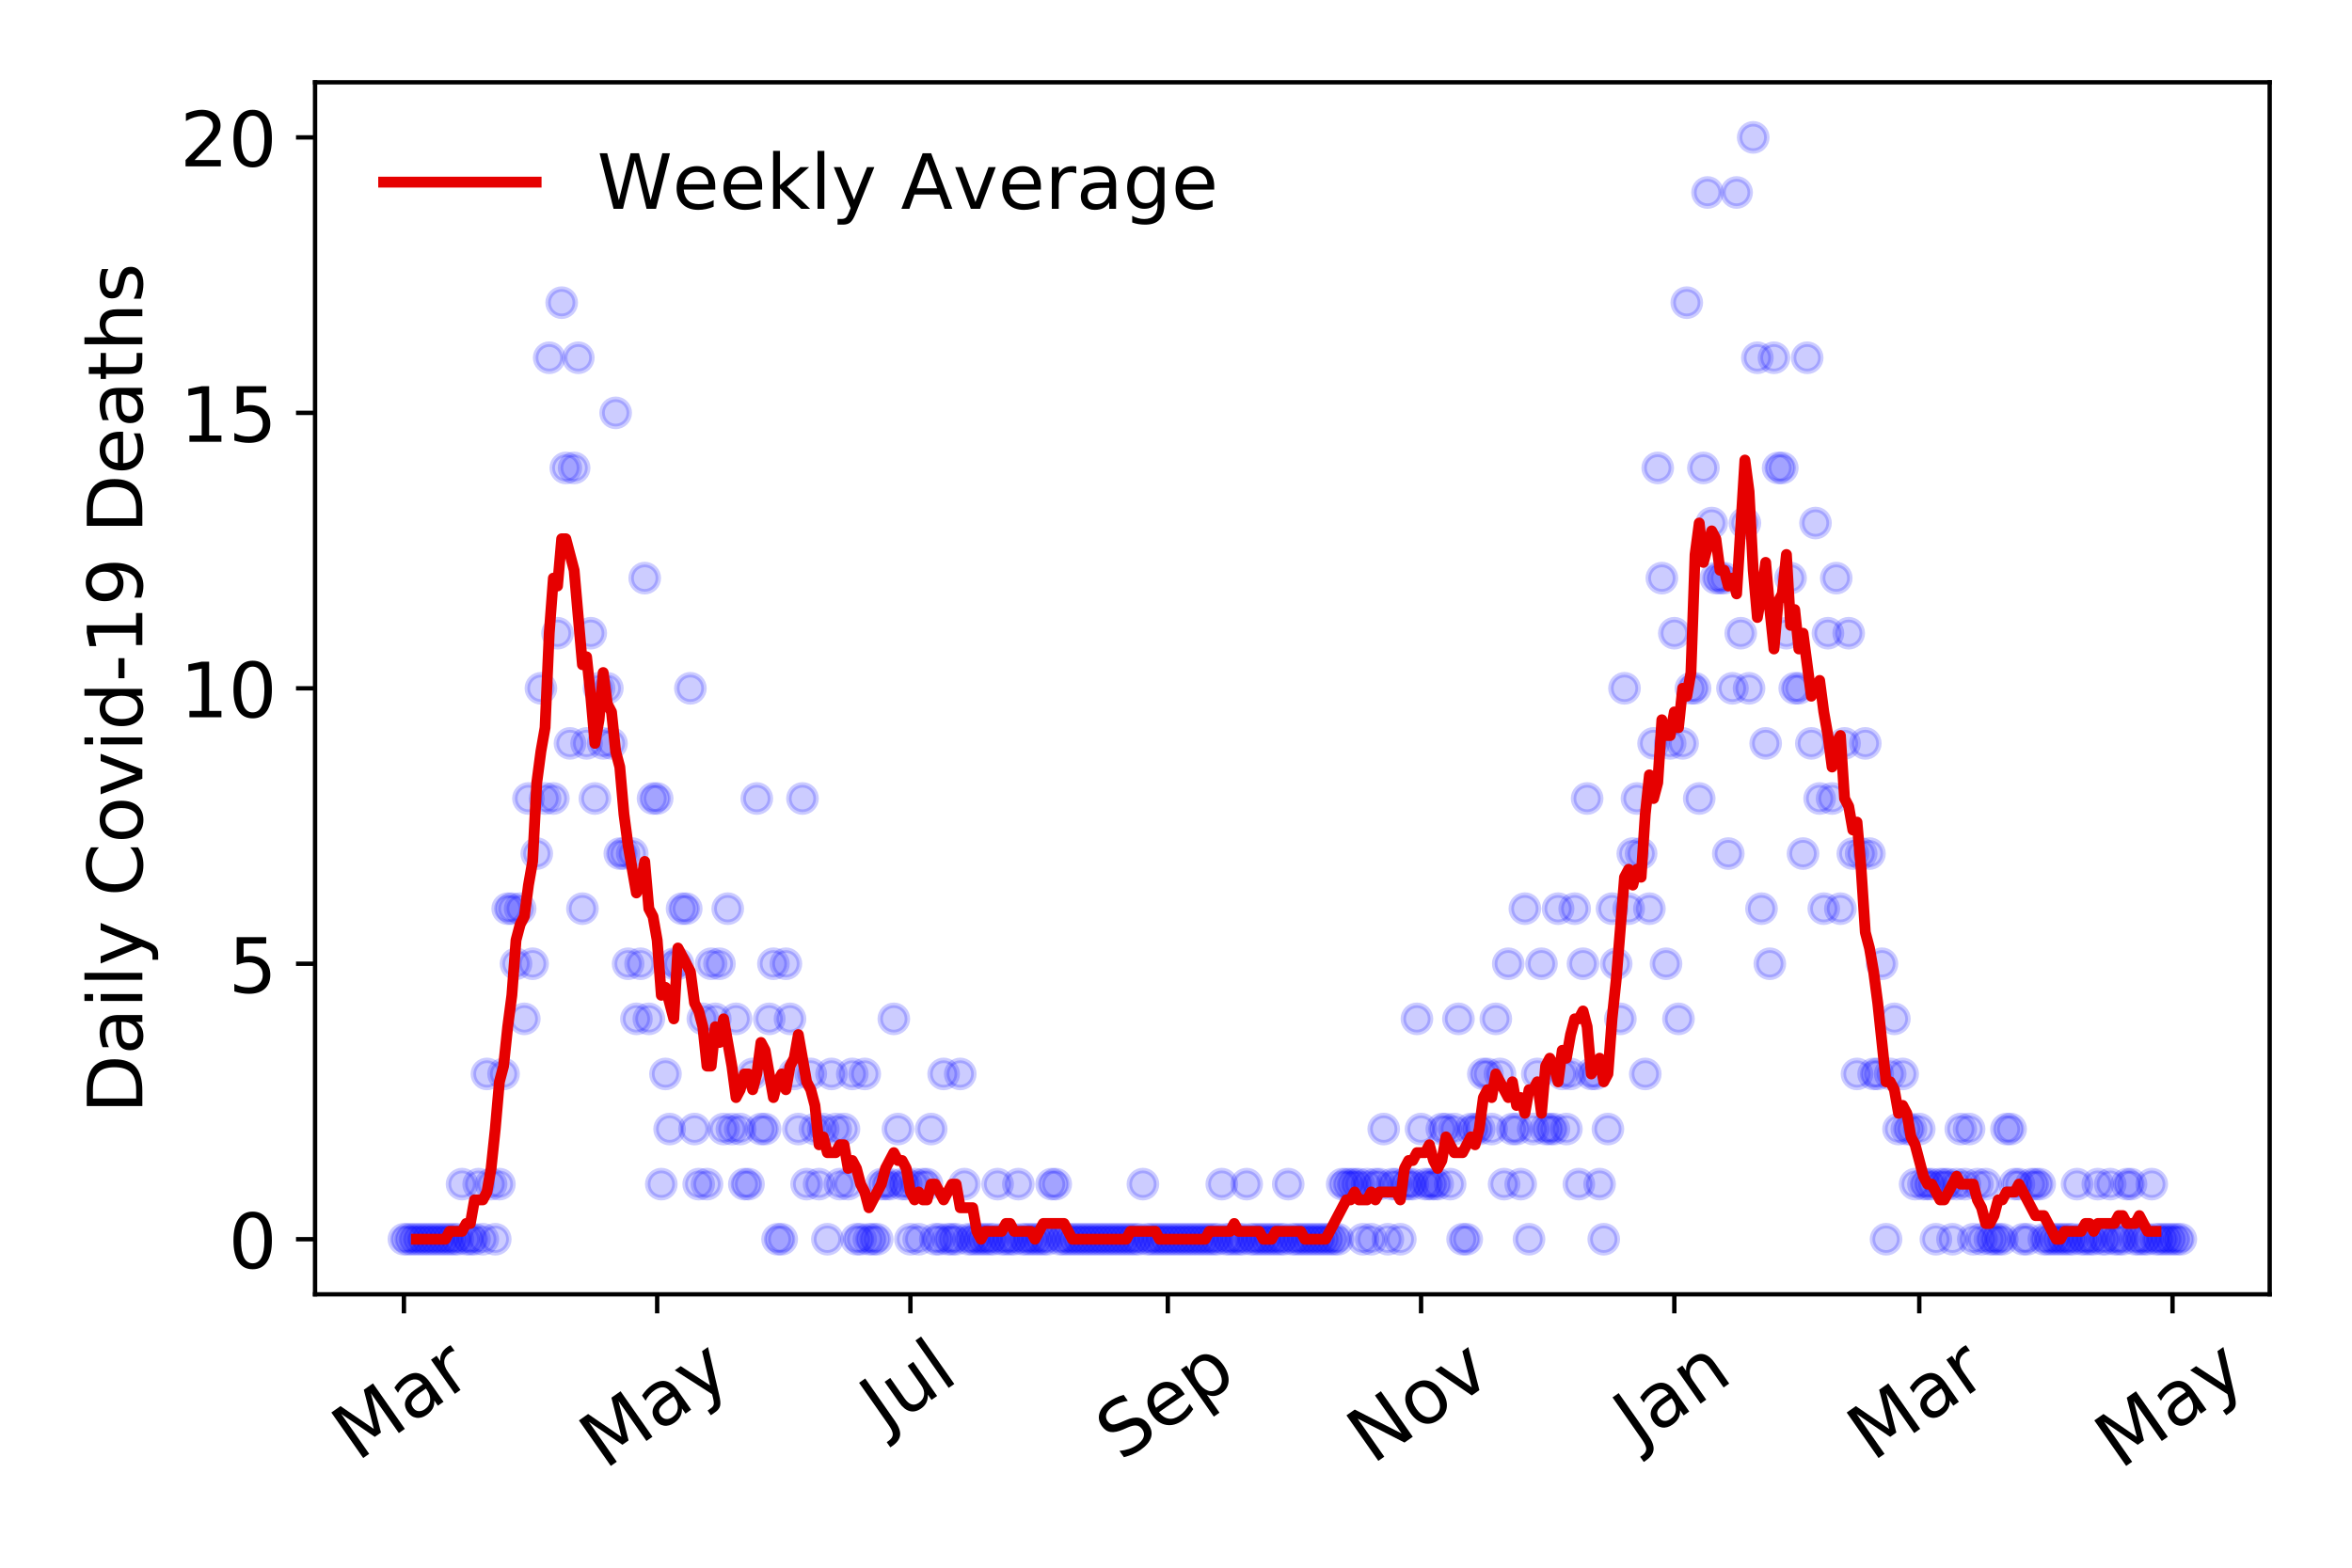 <?xml version="1.0" encoding="utf-8" standalone="no"?>
<!DOCTYPE svg PUBLIC "-//W3C//DTD SVG 1.1//EN"
  "http://www.w3.org/Graphics/SVG/1.1/DTD/svg11.dtd">
<!-- Created with matplotlib (https://matplotlib.org/) -->
<svg height="288pt" version="1.1" viewBox="0 0 432 288" width="432pt" xmlns="http://www.w3.org/2000/svg" xmlns:xlink="http://www.w3.org/1999/xlink">
 <defs>
  <style type="text/css">
*{stroke-linecap:butt;stroke-linejoin:round;}
  </style>
 </defs>
 <g id="figure_1">
  <g id="patch_1">
   <path d="M 0 288 
L 432 288 
L 432 0 
L 0 0 
z
" style="fill:#ffffff;"/>
  </g>
  <g id="axes_1">
   <g id="patch_2">
    <path d="M 57.87 237.778 
L 416.88 237.778 
L 416.88 15.12 
L 57.87 15.12 
z
" style="fill:#ffffff;"/>
   </g>
   <g id="matplotlib.axis_1">
    <g id="xtick_1">
     <g id="line2d_1">
      <defs>
       <path d="M 0 0 
L 0 3.5 
" id="mfc1b179287" style="stroke:#000000;stroke-width:0.8;"/>
      </defs>
      <g>
       <use style="stroke:#000000;stroke-width:0.8;" x="74.189" xlink:href="#mfc1b179287" y="237.778"/>
      </g>
     </g>
     <g id="text_1">
      <!-- Mar -->
      <defs>
       <path d="M 9.812 72.906 
L 24.516 72.906 
L 43.109 23.297 
L 61.812 72.906 
L 76.516 72.906 
L 76.516 0 
L 66.891 0 
L 66.891 64.016 
L 48.094 14.016 
L 38.188 14.016 
L 19.391 64.016 
L 19.391 0 
L 9.812 0 
z
" id="DejaVuSans-77"/>
       <path d="M 34.281 27.484 
Q 23.391 27.484 19.188 25 
Q 14.984 22.516 14.984 16.5 
Q 14.984 11.719 18.141 8.906 
Q 21.297 6.109 26.703 6.109 
Q 34.188 6.109 38.703 11.406 
Q 43.219 16.703 43.219 25.484 
L 43.219 27.484 
z
M 52.203 31.203 
L 52.203 0 
L 43.219 0 
L 43.219 8.297 
Q 40.141 3.328 35.547 0.953 
Q 30.953 -1.422 24.312 -1.422 
Q 15.922 -1.422 10.953 3.297 
Q 6 8.016 6 15.922 
Q 6 25.141 12.172 29.828 
Q 18.359 34.516 30.609 34.516 
L 43.219 34.516 
L 43.219 35.406 
Q 43.219 41.609 39.141 45 
Q 35.062 48.391 27.688 48.391 
Q 23 48.391 18.547 47.266 
Q 14.109 46.141 10.016 43.891 
L 10.016 52.203 
Q 14.938 54.109 19.578 55.047 
Q 24.219 56 28.609 56 
Q 40.484 56 46.344 49.844 
Q 52.203 43.703 52.203 31.203 
z
" id="DejaVuSans-97"/>
       <path d="M 41.109 46.297 
Q 39.594 47.172 37.812 47.578 
Q 36.031 48 33.891 48 
Q 26.266 48 22.188 43.047 
Q 18.109 38.094 18.109 28.812 
L 18.109 0 
L 9.078 0 
L 9.078 54.688 
L 18.109 54.688 
L 18.109 46.188 
Q 20.953 51.172 25.484 53.578 
Q 30.031 56 36.531 56 
Q 37.453 56 38.578 55.875 
Q 39.703 55.766 41.062 55.516 
z
" id="DejaVuSans-114"/>
      </defs>
      <g transform="translate(65.586 268.643)rotate(-35)scale(0.14 -0.14)">
       <use xlink:href="#DejaVuSans-77"/>
       <use x="86.279" xlink:href="#DejaVuSans-97"/>
       <use x="147.559" xlink:href="#DejaVuSans-114"/>
      </g>
     </g>
    </g>
    <g id="xtick_2">
     <g id="line2d_2">
      <g>
       <use style="stroke:#000000;stroke-width:0.8;" x="120.704" xlink:href="#mfc1b179287" y="237.778"/>
      </g>
     </g>
     <g id="text_2">
      <!-- May -->
      <defs>
       <path d="M 32.172 -5.078 
Q 28.375 -14.844 24.75 -17.812 
Q 21.141 -20.797 15.094 -20.797 
L 7.906 -20.797 
L 7.906 -13.281 
L 13.188 -13.281 
Q 16.891 -13.281 18.938 -11.516 
Q 21 -9.766 23.484 -3.219 
L 25.094 0.875 
L 2.984 54.688 
L 12.5 54.688 
L 29.594 11.922 
L 46.688 54.688 
L 56.203 54.688 
z
" id="DejaVuSans-121"/>
      </defs>
      <g transform="translate(111.065 270.094)rotate(-35)scale(0.14 -0.14)">
       <use xlink:href="#DejaVuSans-77"/>
       <use x="86.279" xlink:href="#DejaVuSans-97"/>
       <use x="147.559" xlink:href="#DejaVuSans-121"/>
      </g>
     </g>
    </g>
    <g id="xtick_3">
     <g id="line2d_3">
      <g>
       <use style="stroke:#000000;stroke-width:0.8;" x="167.22" xlink:href="#mfc1b179287" y="237.778"/>
      </g>
     </g>
     <g id="text_3">
      <!-- Jul -->
      <defs>
       <path d="M 9.812 72.906 
L 19.672 72.906 
L 19.672 5.078 
Q 19.672 -8.109 14.672 -14.062 
Q 9.672 -20.016 -1.422 -20.016 
L -5.172 -20.016 
L -5.172 -11.719 
L -2.094 -11.719 
Q 4.438 -11.719 7.125 -8.047 
Q 9.812 -4.391 9.812 5.078 
z
" id="DejaVuSans-74"/>
       <path d="M 8.5 21.578 
L 8.5 54.688 
L 17.484 54.688 
L 17.484 21.922 
Q 17.484 14.156 20.5 10.266 
Q 23.531 6.391 29.594 6.391 
Q 36.859 6.391 41.078 11.031 
Q 45.312 15.672 45.312 23.688 
L 45.312 54.688 
L 54.297 54.688 
L 54.297 0 
L 45.312 0 
L 45.312 8.406 
Q 42.047 3.422 37.719 1 
Q 33.406 -1.422 27.688 -1.422 
Q 18.266 -1.422 13.375 4.438 
Q 8.5 10.297 8.5 21.578 
z
M 31.109 56 
z
" id="DejaVuSans-117"/>
       <path d="M 9.422 75.984 
L 18.406 75.984 
L 18.406 0 
L 9.422 0 
z
" id="DejaVuSans-108"/>
      </defs>
      <g transform="translate(162.517 263.181)rotate(-35)scale(0.14 -0.14)">
       <use xlink:href="#DejaVuSans-74"/>
       <use x="29.492" xlink:href="#DejaVuSans-117"/>
       <use x="92.871" xlink:href="#DejaVuSans-108"/>
      </g>
     </g>
    </g>
    <g id="xtick_4">
     <g id="line2d_4">
      <g>
       <use style="stroke:#000000;stroke-width:0.8;" x="214.498" xlink:href="#mfc1b179287" y="237.778"/>
      </g>
     </g>
     <g id="text_4">
      <!-- Sep -->
      <defs>
       <path d="M 53.516 70.516 
L 53.516 60.891 
Q 47.906 63.578 42.922 64.891 
Q 37.938 66.219 33.297 66.219 
Q 25.25 66.219 20.875 63.094 
Q 16.5 59.969 16.5 54.203 
Q 16.5 49.359 19.406 46.891 
Q 22.312 44.438 30.422 42.922 
L 36.375 41.703 
Q 47.406 39.594 52.656 34.297 
Q 57.906 29 57.906 20.125 
Q 57.906 9.516 50.797 4.047 
Q 43.703 -1.422 29.984 -1.422 
Q 24.812 -1.422 18.969 -0.25 
Q 13.141 0.922 6.891 3.219 
L 6.891 13.375 
Q 12.891 10.016 18.656 8.297 
Q 24.422 6.594 29.984 6.594 
Q 38.422 6.594 43.016 9.906 
Q 47.609 13.234 47.609 19.391 
Q 47.609 24.75 44.312 27.781 
Q 41.016 30.812 33.5 32.328 
L 27.484 33.5 
Q 16.453 35.688 11.516 40.375 
Q 6.594 45.062 6.594 53.422 
Q 6.594 63.094 13.406 68.656 
Q 20.219 74.219 32.172 74.219 
Q 37.312 74.219 42.625 73.281 
Q 47.953 72.359 53.516 70.516 
z
" id="DejaVuSans-83"/>
       <path d="M 56.203 29.594 
L 56.203 25.203 
L 14.891 25.203 
Q 15.484 15.922 20.484 11.062 
Q 25.484 6.203 34.422 6.203 
Q 39.594 6.203 44.453 7.469 
Q 49.312 8.734 54.109 11.281 
L 54.109 2.781 
Q 49.266 0.734 44.188 -0.344 
Q 39.109 -1.422 33.891 -1.422 
Q 20.797 -1.422 13.156 6.188 
Q 5.516 13.812 5.516 26.812 
Q 5.516 40.234 12.766 48.109 
Q 20.016 56 32.328 56 
Q 43.359 56 49.781 48.891 
Q 56.203 41.797 56.203 29.594 
z
M 47.219 32.234 
Q 47.125 39.594 43.094 43.984 
Q 39.062 48.391 32.422 48.391 
Q 24.906 48.391 20.391 44.141 
Q 15.875 39.891 15.188 32.172 
z
" id="DejaVuSans-101"/>
       <path d="M 18.109 8.203 
L 18.109 -20.797 
L 9.078 -20.797 
L 9.078 54.688 
L 18.109 54.688 
L 18.109 46.391 
Q 20.953 51.266 25.266 53.625 
Q 29.594 56 35.594 56 
Q 45.562 56 51.781 48.094 
Q 58.016 40.188 58.016 27.297 
Q 58.016 14.406 51.781 6.484 
Q 45.562 -1.422 35.594 -1.422 
Q 29.594 -1.422 25.266 0.953 
Q 20.953 3.328 18.109 8.203 
z
M 48.688 27.297 
Q 48.688 37.203 44.609 42.844 
Q 40.531 48.484 33.406 48.484 
Q 26.266 48.484 22.188 42.844 
Q 18.109 37.203 18.109 27.297 
Q 18.109 17.391 22.188 11.75 
Q 26.266 6.109 33.406 6.109 
Q 40.531 6.109 44.609 11.75 
Q 48.688 17.391 48.688 27.297 
z
" id="DejaVuSans-112"/>
      </defs>
      <g transform="translate(205.905 268.629)rotate(-35)scale(0.14 -0.14)">
       <use xlink:href="#DejaVuSans-83"/>
       <use x="63.477" xlink:href="#DejaVuSans-101"/>
       <use x="125" xlink:href="#DejaVuSans-112"/>
      </g>
     </g>
    </g>
    <g id="xtick_5">
     <g id="line2d_5">
      <g>
       <use style="stroke:#000000;stroke-width:0.8;" x="261.014" xlink:href="#mfc1b179287" y="237.778"/>
      </g>
     </g>
     <g id="text_5">
      <!-- Nov -->
      <defs>
       <path d="M 9.812 72.906 
L 23.094 72.906 
L 55.422 11.922 
L 55.422 72.906 
L 64.984 72.906 
L 64.984 0 
L 51.703 0 
L 19.391 60.984 
L 19.391 0 
L 9.812 0 
z
" id="DejaVuSans-78"/>
       <path d="M 30.609 48.391 
Q 23.391 48.391 19.188 42.75 
Q 14.984 37.109 14.984 27.297 
Q 14.984 17.484 19.156 11.844 
Q 23.344 6.203 30.609 6.203 
Q 37.797 6.203 41.984 11.859 
Q 46.188 17.531 46.188 27.297 
Q 46.188 37.016 41.984 42.703 
Q 37.797 48.391 30.609 48.391 
z
M 30.609 56 
Q 42.328 56 49.016 48.375 
Q 55.719 40.766 55.719 27.297 
Q 55.719 13.875 49.016 6.219 
Q 42.328 -1.422 30.609 -1.422 
Q 18.844 -1.422 12.172 6.219 
Q 5.516 13.875 5.516 27.297 
Q 5.516 40.766 12.172 48.375 
Q 18.844 56 30.609 56 
z
" id="DejaVuSans-111"/>
       <path d="M 2.984 54.688 
L 12.5 54.688 
L 29.594 8.797 
L 46.688 54.688 
L 56.203 54.688 
L 35.688 0 
L 23.484 0 
z
" id="DejaVuSans-118"/>
      </defs>
      <g transform="translate(252.038 269.166)rotate(-35)scale(0.14 -0.14)">
       <use xlink:href="#DejaVuSans-78"/>
       <use x="74.805" xlink:href="#DejaVuSans-111"/>
       <use x="135.986" xlink:href="#DejaVuSans-118"/>
      </g>
     </g>
    </g>
    <g id="xtick_6">
     <g id="line2d_6">
      <g>
       <use style="stroke:#000000;stroke-width:0.8;" x="307.53" xlink:href="#mfc1b179287" y="237.778"/>
      </g>
     </g>
     <g id="text_6">
      <!-- Jan -->
      <defs>
       <path d="M 54.891 33.016 
L 54.891 0 
L 45.906 0 
L 45.906 32.719 
Q 45.906 40.484 42.875 44.328 
Q 39.844 48.188 33.797 48.188 
Q 26.516 48.188 22.312 43.547 
Q 18.109 38.922 18.109 30.906 
L 18.109 0 
L 9.078 0 
L 9.078 54.688 
L 18.109 54.688 
L 18.109 46.188 
Q 21.344 51.125 25.703 53.562 
Q 30.078 56 35.797 56 
Q 45.219 56 50.047 50.172 
Q 54.891 44.344 54.891 33.016 
z
" id="DejaVuSans-110"/>
      </defs>
      <g transform="translate(300.906 265.871)rotate(-35)scale(0.14 -0.14)">
       <use xlink:href="#DejaVuSans-74"/>
       <use x="29.492" xlink:href="#DejaVuSans-97"/>
       <use x="90.771" xlink:href="#DejaVuSans-110"/>
      </g>
     </g>
    </g>
    <g id="xtick_7">
     <g id="line2d_7">
      <g>
       <use style="stroke:#000000;stroke-width:0.8;" x="352.521" xlink:href="#mfc1b179287" y="237.778"/>
      </g>
     </g>
     <g id="text_7">
      <!-- Mar -->
      <g transform="translate(343.918 268.643)rotate(-35)scale(0.14 -0.14)">
       <use xlink:href="#DejaVuSans-77"/>
       <use x="86.279" xlink:href="#DejaVuSans-97"/>
       <use x="147.559" xlink:href="#DejaVuSans-114"/>
      </g>
     </g>
    </g>
    <g id="xtick_8">
     <g id="line2d_8">
      <g>
       <use style="stroke:#000000;stroke-width:0.8;" x="399.036" xlink:href="#mfc1b179287" y="237.778"/>
      </g>
     </g>
     <g id="text_8">
      <!-- May -->
      <g transform="translate(389.397 270.094)rotate(-35)scale(0.14 -0.14)">
       <use xlink:href="#DejaVuSans-77"/>
       <use x="86.279" xlink:href="#DejaVuSans-97"/>
       <use x="147.559" xlink:href="#DejaVuSans-121"/>
      </g>
     </g>
    </g>
   </g>
   <g id="matplotlib.axis_2">
    <g id="ytick_1">
     <g id="line2d_9">
      <defs>
       <path d="M 0 0 
L -3.5 0 
" id="m5352d676cc" style="stroke:#000000;stroke-width:0.8;"/>
      </defs>
      <g>
       <use style="stroke:#000000;stroke-width:0.8;" x="57.87" xlink:href="#m5352d676cc" y="227.657"/>
      </g>
     </g>
     <g id="text_9">
      <!-- 0 -->
      <defs>
       <path d="M 31.781 66.406 
Q 24.172 66.406 20.328 58.906 
Q 16.5 51.422 16.5 36.375 
Q 16.5 21.391 20.328 13.891 
Q 24.172 6.391 31.781 6.391 
Q 39.453 6.391 43.281 13.891 
Q 47.125 21.391 47.125 36.375 
Q 47.125 51.422 43.281 58.906 
Q 39.453 66.406 31.781 66.406 
z
M 31.781 74.219 
Q 44.047 74.219 50.516 64.516 
Q 56.984 54.828 56.984 36.375 
Q 56.984 17.969 50.516 8.266 
Q 44.047 -1.422 31.781 -1.422 
Q 19.531 -1.422 13.062 8.266 
Q 6.594 17.969 6.594 36.375 
Q 6.594 54.828 13.062 64.516 
Q 19.531 74.219 31.781 74.219 
z
" id="DejaVuSans-48"/>
      </defs>
      <g transform="translate(41.962 232.976)scale(0.14 -0.14)">
       <use xlink:href="#DejaVuSans-48"/>
      </g>
     </g>
    </g>
    <g id="ytick_2">
     <g id="line2d_10">
      <g>
       <use style="stroke:#000000;stroke-width:0.8;" x="57.87" xlink:href="#m5352d676cc" y="177.053"/>
      </g>
     </g>
     <g id="text_10">
      <!-- 5 -->
      <defs>
       <path d="M 10.797 72.906 
L 49.516 72.906 
L 49.516 64.594 
L 19.828 64.594 
L 19.828 46.734 
Q 21.969 47.469 24.109 47.828 
Q 26.266 48.188 28.422 48.188 
Q 40.625 48.188 47.75 41.5 
Q 54.891 34.812 54.891 23.391 
Q 54.891 11.625 47.562 5.094 
Q 40.234 -1.422 26.906 -1.422 
Q 22.312 -1.422 17.547 -0.641 
Q 12.797 0.141 7.719 1.703 
L 7.719 11.625 
Q 12.109 9.234 16.797 8.062 
Q 21.484 6.891 26.703 6.891 
Q 35.156 6.891 40.078 11.328 
Q 45.016 15.766 45.016 23.391 
Q 45.016 31 40.078 35.438 
Q 35.156 39.891 26.703 39.891 
Q 22.75 39.891 18.812 39.016 
Q 14.891 38.141 10.797 36.281 
z
" id="DejaVuSans-53"/>
      </defs>
      <g transform="translate(41.962 182.372)scale(0.14 -0.14)">
       <use xlink:href="#DejaVuSans-53"/>
      </g>
     </g>
    </g>
    <g id="ytick_3">
     <g id="line2d_11">
      <g>
       <use style="stroke:#000000;stroke-width:0.8;" x="57.87" xlink:href="#m5352d676cc" y="126.449"/>
      </g>
     </g>
     <g id="text_11">
      <!-- 10 -->
      <defs>
       <path d="M 12.406 8.297 
L 28.516 8.297 
L 28.516 63.922 
L 10.984 60.406 
L 10.984 69.391 
L 28.422 72.906 
L 38.281 72.906 
L 38.281 8.297 
L 54.391 8.297 
L 54.391 0 
L 12.406 0 
z
" id="DejaVuSans-49"/>
      </defs>
      <g transform="translate(33.055 131.768)scale(0.14 -0.14)">
       <use xlink:href="#DejaVuSans-49"/>
       <use x="63.623" xlink:href="#DejaVuSans-48"/>
      </g>
     </g>
    </g>
    <g id="ytick_4">
     <g id="line2d_12">
      <g>
       <use style="stroke:#000000;stroke-width:0.8;" x="57.87" xlink:href="#m5352d676cc" y="75.845"/>
      </g>
     </g>
     <g id="text_12">
      <!-- 15 -->
      <g transform="translate(33.055 81.164)scale(0.14 -0.14)">
       <use xlink:href="#DejaVuSans-49"/>
       <use x="63.623" xlink:href="#DejaVuSans-53"/>
      </g>
     </g>
    </g>
    <g id="ytick_5">
     <g id="line2d_13">
      <g>
       <use style="stroke:#000000;stroke-width:0.8;" x="57.87" xlink:href="#m5352d676cc" y="25.241"/>
      </g>
     </g>
     <g id="text_13">
      <!-- 20 -->
      <defs>
       <path d="M 19.188 8.297 
L 53.609 8.297 
L 53.609 0 
L 7.328 0 
L 7.328 8.297 
Q 12.938 14.109 22.625 23.891 
Q 32.328 33.688 34.812 36.531 
Q 39.547 41.844 41.422 45.531 
Q 43.312 49.219 43.312 52.781 
Q 43.312 58.594 39.234 62.25 
Q 35.156 65.922 28.609 65.922 
Q 23.969 65.922 18.812 64.312 
Q 13.672 62.703 7.812 59.422 
L 7.812 69.391 
Q 13.766 71.781 18.938 73 
Q 24.125 74.219 28.422 74.219 
Q 39.75 74.219 46.484 68.547 
Q 53.219 62.891 53.219 53.422 
Q 53.219 48.922 51.531 44.891 
Q 49.859 40.875 45.406 35.406 
Q 44.188 33.984 37.641 27.219 
Q 31.109 20.453 19.188 8.297 
z
" id="DejaVuSans-50"/>
      </defs>
      <g transform="translate(33.055 30.56)scale(0.14 -0.14)">
       <use xlink:href="#DejaVuSans-50"/>
       <use x="63.623" xlink:href="#DejaVuSans-48"/>
      </g>
     </g>
    </g>
    <g id="text_14">
     <!-- Daily Covid-19 Deaths -->
     <defs>
      <path d="M 19.672 64.797 
L 19.672 8.109 
L 31.594 8.109 
Q 46.688 8.109 53.688 14.938 
Q 60.688 21.781 60.688 36.531 
Q 60.688 51.172 53.688 57.984 
Q 46.688 64.797 31.594 64.797 
z
M 9.812 72.906 
L 30.078 72.906 
Q 51.266 72.906 61.172 64.094 
Q 71.094 55.281 71.094 36.531 
Q 71.094 17.672 61.125 8.828 
Q 51.172 0 30.078 0 
L 9.812 0 
z
" id="DejaVuSans-68"/>
      <path d="M 9.422 54.688 
L 18.406 54.688 
L 18.406 0 
L 9.422 0 
z
M 9.422 75.984 
L 18.406 75.984 
L 18.406 64.594 
L 9.422 64.594 
z
" id="DejaVuSans-105"/>
      <path id="DejaVuSans-32"/>
      <path d="M 64.406 67.281 
L 64.406 56.891 
Q 59.422 61.531 53.781 63.812 
Q 48.141 66.109 41.797 66.109 
Q 29.297 66.109 22.656 58.469 
Q 16.016 50.828 16.016 36.375 
Q 16.016 21.969 22.656 14.328 
Q 29.297 6.688 41.797 6.688 
Q 48.141 6.688 53.781 8.984 
Q 59.422 11.281 64.406 15.922 
L 64.406 5.609 
Q 59.234 2.094 53.438 0.328 
Q 47.656 -1.422 41.219 -1.422 
Q 24.656 -1.422 15.125 8.703 
Q 5.609 18.844 5.609 36.375 
Q 5.609 53.953 15.125 64.078 
Q 24.656 74.219 41.219 74.219 
Q 47.75 74.219 53.531 72.484 
Q 59.328 70.75 64.406 67.281 
z
" id="DejaVuSans-67"/>
      <path d="M 45.406 46.391 
L 45.406 75.984 
L 54.391 75.984 
L 54.391 0 
L 45.406 0 
L 45.406 8.203 
Q 42.578 3.328 38.25 0.953 
Q 33.938 -1.422 27.875 -1.422 
Q 17.969 -1.422 11.734 6.484 
Q 5.516 14.406 5.516 27.297 
Q 5.516 40.188 11.734 48.094 
Q 17.969 56 27.875 56 
Q 33.938 56 38.25 53.625 
Q 42.578 51.266 45.406 46.391 
z
M 14.797 27.297 
Q 14.797 17.391 18.875 11.75 
Q 22.953 6.109 30.078 6.109 
Q 37.203 6.109 41.297 11.75 
Q 45.406 17.391 45.406 27.297 
Q 45.406 37.203 41.297 42.844 
Q 37.203 48.484 30.078 48.484 
Q 22.953 48.484 18.875 42.844 
Q 14.797 37.203 14.797 27.297 
z
" id="DejaVuSans-100"/>
      <path d="M 4.891 31.391 
L 31.203 31.391 
L 31.203 23.391 
L 4.891 23.391 
z
" id="DejaVuSans-45"/>
      <path d="M 10.984 1.516 
L 10.984 10.5 
Q 14.703 8.734 18.5 7.812 
Q 22.312 6.891 25.984 6.891 
Q 35.75 6.891 40.891 13.453 
Q 46.047 20.016 46.781 33.406 
Q 43.953 29.203 39.594 26.953 
Q 35.25 24.703 29.984 24.703 
Q 19.047 24.703 12.672 31.312 
Q 6.297 37.938 6.297 49.422 
Q 6.297 60.641 12.938 67.422 
Q 19.578 74.219 30.609 74.219 
Q 43.266 74.219 49.922 64.516 
Q 56.594 54.828 56.594 36.375 
Q 56.594 19.141 48.406 8.859 
Q 40.234 -1.422 26.422 -1.422 
Q 22.703 -1.422 18.891 -0.688 
Q 15.094 0.047 10.984 1.516 
z
M 30.609 32.422 
Q 37.25 32.422 41.125 36.953 
Q 45.016 41.5 45.016 49.422 
Q 45.016 57.281 41.125 61.844 
Q 37.25 66.406 30.609 66.406 
Q 23.969 66.406 20.094 61.844 
Q 16.219 57.281 16.219 49.422 
Q 16.219 41.5 20.094 36.953 
Q 23.969 32.422 30.609 32.422 
z
" id="DejaVuSans-57"/>
      <path d="M 18.312 70.219 
L 18.312 54.688 
L 36.812 54.688 
L 36.812 47.703 
L 18.312 47.703 
L 18.312 18.016 
Q 18.312 11.328 20.141 9.422 
Q 21.969 7.516 27.594 7.516 
L 36.812 7.516 
L 36.812 0 
L 27.594 0 
Q 17.188 0 13.234 3.875 
Q 9.281 7.766 9.281 18.016 
L 9.281 47.703 
L 2.688 47.703 
L 2.688 54.688 
L 9.281 54.688 
L 9.281 70.219 
z
" id="DejaVuSans-116"/>
      <path d="M 54.891 33.016 
L 54.891 0 
L 45.906 0 
L 45.906 32.719 
Q 45.906 40.484 42.875 44.328 
Q 39.844 48.188 33.797 48.188 
Q 26.516 48.188 22.312 43.547 
Q 18.109 38.922 18.109 30.906 
L 18.109 0 
L 9.078 0 
L 9.078 75.984 
L 18.109 75.984 
L 18.109 46.188 
Q 21.344 51.125 25.703 53.562 
Q 30.078 56 35.797 56 
Q 45.219 56 50.047 50.172 
Q 54.891 44.344 54.891 33.016 
z
" id="DejaVuSans-104"/>
      <path d="M 44.281 53.078 
L 44.281 44.578 
Q 40.484 46.531 36.375 47.5 
Q 32.281 48.484 27.875 48.484 
Q 21.188 48.484 17.844 46.438 
Q 14.5 44.391 14.5 40.281 
Q 14.5 37.156 16.891 35.375 
Q 19.281 33.594 26.516 31.984 
L 29.594 31.297 
Q 39.156 29.25 43.188 25.516 
Q 47.219 21.781 47.219 15.094 
Q 47.219 7.469 41.188 3.016 
Q 35.156 -1.422 24.609 -1.422 
Q 20.219 -1.422 15.453 -0.562 
Q 10.688 0.297 5.422 2 
L 5.422 11.281 
Q 10.406 8.688 15.234 7.391 
Q 20.062 6.109 24.812 6.109 
Q 31.156 6.109 34.562 8.281 
Q 37.984 10.453 37.984 14.406 
Q 37.984 18.062 35.516 20.016 
Q 33.062 21.969 24.703 23.781 
L 21.578 24.516 
Q 13.234 26.266 9.516 29.906 
Q 5.812 33.547 5.812 39.891 
Q 5.812 47.609 11.281 51.797 
Q 16.75 56 26.812 56 
Q 31.781 56 36.172 55.266 
Q 40.578 54.547 44.281 53.078 
z
" id="DejaVuSans-115"/>
     </defs>
     <g transform="translate(26.143 204.56)rotate(-90)scale(0.14 -0.14)">
      <use xlink:href="#DejaVuSans-68"/>
      <use x="77.002" xlink:href="#DejaVuSans-97"/>
      <use x="138.281" xlink:href="#DejaVuSans-105"/>
      <use x="166.064" xlink:href="#DejaVuSans-108"/>
      <use x="193.848" xlink:href="#DejaVuSans-121"/>
      <use x="253.027" xlink:href="#DejaVuSans-32"/>
      <use x="284.814" xlink:href="#DejaVuSans-67"/>
      <use x="354.639" xlink:href="#DejaVuSans-111"/>
      <use x="415.82" xlink:href="#DejaVuSans-118"/>
      <use x="475" xlink:href="#DejaVuSans-105"/>
      <use x="502.783" xlink:href="#DejaVuSans-100"/>
      <use x="566.26" xlink:href="#DejaVuSans-45"/>
      <use x="602.344" xlink:href="#DejaVuSans-49"/>
      <use x="665.967" xlink:href="#DejaVuSans-57"/>
      <use x="729.59" xlink:href="#DejaVuSans-32"/>
      <use x="761.377" xlink:href="#DejaVuSans-68"/>
      <use x="838.379" xlink:href="#DejaVuSans-101"/>
      <use x="899.902" xlink:href="#DejaVuSans-97"/>
      <use x="961.182" xlink:href="#DejaVuSans-116"/>
      <use x="1000.391" xlink:href="#DejaVuSans-104"/>
      <use x="1063.77" xlink:href="#DejaVuSans-115"/>
     </g>
    </g>
   </g>
   <g id="line2d_14">
    <defs>
     <path d="M 0 2.5 
C 0.663 2.5 1.299 2.237 1.768 1.768 
C 2.237 1.299 2.5 0.663 2.5 0 
C 2.5 -0.663 2.237 -1.299 1.768 -1.768 
C 1.299 -2.237 0.663 -2.5 0 -2.5 
C -0.663 -2.5 -1.299 -2.237 -1.768 -1.768 
C -2.237 -1.299 -2.5 -0.663 -2.5 0 
C -2.5 0.663 -2.237 1.299 -1.768 1.768 
C -1.299 2.237 -0.663 2.5 0 2.5 
z
" id="m26498b4a27" style="stroke:#0000ff;stroke-opacity:0.2;"/>
    </defs>
    <g clip-path="url(#p5c39c31fd2)">
     <use style="fill:#0000ff;fill-opacity:0.2;stroke:#0000ff;stroke-opacity:0.2;" x="74.189" xlink:href="#m26498b4a27" y="227.657"/>
     <use style="fill:#0000ff;fill-opacity:0.2;stroke:#0000ff;stroke-opacity:0.2;" x="74.951" xlink:href="#m26498b4a27" y="227.657"/>
     <use style="fill:#0000ff;fill-opacity:0.2;stroke:#0000ff;stroke-opacity:0.2;" x="75.714" xlink:href="#m26498b4a27" y="227.657"/>
     <use style="fill:#0000ff;fill-opacity:0.2;stroke:#0000ff;stroke-opacity:0.2;" x="76.476" xlink:href="#m26498b4a27" y="227.657"/>
     <use style="fill:#0000ff;fill-opacity:0.2;stroke:#0000ff;stroke-opacity:0.2;" x="77.239" xlink:href="#m26498b4a27" y="227.657"/>
     <use style="fill:#0000ff;fill-opacity:0.2;stroke:#0000ff;stroke-opacity:0.2;" x="78.001" xlink:href="#m26498b4a27" y="227.657"/>
     <use style="fill:#0000ff;fill-opacity:0.2;stroke:#0000ff;stroke-opacity:0.2;" x="78.764" xlink:href="#m26498b4a27" y="227.657"/>
     <use style="fill:#0000ff;fill-opacity:0.2;stroke:#0000ff;stroke-opacity:0.2;" x="79.527" xlink:href="#m26498b4a27" y="227.657"/>
     <use style="fill:#0000ff;fill-opacity:0.2;stroke:#0000ff;stroke-opacity:0.2;" x="80.289" xlink:href="#m26498b4a27" y="227.657"/>
     <use style="fill:#0000ff;fill-opacity:0.2;stroke:#0000ff;stroke-opacity:0.2;" x="81.052" xlink:href="#m26498b4a27" y="227.657"/>
     <use style="fill:#0000ff;fill-opacity:0.2;stroke:#0000ff;stroke-opacity:0.2;" x="81.814" xlink:href="#m26498b4a27" y="227.657"/>
     <use style="fill:#0000ff;fill-opacity:0.2;stroke:#0000ff;stroke-opacity:0.2;" x="82.577" xlink:href="#m26498b4a27" y="227.657"/>
     <use style="fill:#0000ff;fill-opacity:0.2;stroke:#0000ff;stroke-opacity:0.2;" x="83.339" xlink:href="#m26498b4a27" y="227.657"/>
     <use style="fill:#0000ff;fill-opacity:0.2;stroke:#0000ff;stroke-opacity:0.2;" x="84.102" xlink:href="#m26498b4a27" y="227.657"/>
     <use style="fill:#0000ff;fill-opacity:0.2;stroke:#0000ff;stroke-opacity:0.2;" x="84.864" xlink:href="#m26498b4a27" y="217.537"/>
     <use style="fill:#0000ff;fill-opacity:0.2;stroke:#0000ff;stroke-opacity:0.2;" x="85.627" xlink:href="#m26498b4a27" y="227.657"/>
     <use style="fill:#0000ff;fill-opacity:0.2;stroke:#0000ff;stroke-opacity:0.2;" x="86.389" xlink:href="#m26498b4a27" y="227.657"/>
     <use style="fill:#0000ff;fill-opacity:0.2;stroke:#0000ff;stroke-opacity:0.2;" x="87.152" xlink:href="#m26498b4a27" y="227.657"/>
     <use style="fill:#0000ff;fill-opacity:0.2;stroke:#0000ff;stroke-opacity:0.2;" x="87.915" xlink:href="#m26498b4a27" y="217.537"/>
     <use style="fill:#0000ff;fill-opacity:0.2;stroke:#0000ff;stroke-opacity:0.2;" x="88.677" xlink:href="#m26498b4a27" y="227.657"/>
     <use style="fill:#0000ff;fill-opacity:0.2;stroke:#0000ff;stroke-opacity:0.2;" x="89.44" xlink:href="#m26498b4a27" y="197.295"/>
     <use style="fill:#0000ff;fill-opacity:0.2;stroke:#0000ff;stroke-opacity:0.2;" x="90.202" xlink:href="#m26498b4a27" y="217.537"/>
     <use style="fill:#0000ff;fill-opacity:0.2;stroke:#0000ff;stroke-opacity:0.2;" x="90.965" xlink:href="#m26498b4a27" y="227.657"/>
     <use style="fill:#0000ff;fill-opacity:0.2;stroke:#0000ff;stroke-opacity:0.2;" x="91.727" xlink:href="#m26498b4a27" y="217.537"/>
     <use style="fill:#0000ff;fill-opacity:0.2;stroke:#0000ff;stroke-opacity:0.2;" x="92.49" xlink:href="#m26498b4a27" y="197.295"/>
     <use style="fill:#0000ff;fill-opacity:0.2;stroke:#0000ff;stroke-opacity:0.2;" x="93.252" xlink:href="#m26498b4a27" y="166.932"/>
     <use style="fill:#0000ff;fill-opacity:0.2;stroke:#0000ff;stroke-opacity:0.2;" x="94.015" xlink:href="#m26498b4a27" y="166.932"/>
     <use style="fill:#0000ff;fill-opacity:0.2;stroke:#0000ff;stroke-opacity:0.2;" x="94.778" xlink:href="#m26498b4a27" y="177.053"/>
     <use style="fill:#0000ff;fill-opacity:0.2;stroke:#0000ff;stroke-opacity:0.2;" x="95.54" xlink:href="#m26498b4a27" y="166.932"/>
     <use style="fill:#0000ff;fill-opacity:0.2;stroke:#0000ff;stroke-opacity:0.2;" x="96.303" xlink:href="#m26498b4a27" y="187.174"/>
     <use style="fill:#0000ff;fill-opacity:0.2;stroke:#0000ff;stroke-opacity:0.2;" x="97.065" xlink:href="#m26498b4a27" y="146.691"/>
     <use style="fill:#0000ff;fill-opacity:0.2;stroke:#0000ff;stroke-opacity:0.2;" x="97.828" xlink:href="#m26498b4a27" y="177.053"/>
     <use style="fill:#0000ff;fill-opacity:0.2;stroke:#0000ff;stroke-opacity:0.2;" x="98.59" xlink:href="#m26498b4a27" y="156.812"/>
     <use style="fill:#0000ff;fill-opacity:0.2;stroke:#0000ff;stroke-opacity:0.2;" x="99.353" xlink:href="#m26498b4a27" y="126.449"/>
     <use style="fill:#0000ff;fill-opacity:0.2;stroke:#0000ff;stroke-opacity:0.2;" x="100.115" xlink:href="#m26498b4a27" y="146.691"/>
     <use style="fill:#0000ff;fill-opacity:0.2;stroke:#0000ff;stroke-opacity:0.2;" x="100.878" xlink:href="#m26498b4a27" y="65.724"/>
     <use style="fill:#0000ff;fill-opacity:0.2;stroke:#0000ff;stroke-opacity:0.2;" x="101.641" xlink:href="#m26498b4a27" y="146.691"/>
     <use style="fill:#0000ff;fill-opacity:0.2;stroke:#0000ff;stroke-opacity:0.2;" x="102.403" xlink:href="#m26498b4a27" y="116.328"/>
     <use style="fill:#0000ff;fill-opacity:0.2;stroke:#0000ff;stroke-opacity:0.2;" x="103.166" xlink:href="#m26498b4a27" y="55.603"/>
     <use style="fill:#0000ff;fill-opacity:0.2;stroke:#0000ff;stroke-opacity:0.2;" x="103.928" xlink:href="#m26498b4a27" y="85.966"/>
     <use style="fill:#0000ff;fill-opacity:0.2;stroke:#0000ff;stroke-opacity:0.2;" x="104.691" xlink:href="#m26498b4a27" y="136.57"/>
     <use style="fill:#0000ff;fill-opacity:0.2;stroke:#0000ff;stroke-opacity:0.2;" x="105.453" xlink:href="#m26498b4a27" y="85.966"/>
     <use style="fill:#0000ff;fill-opacity:0.2;stroke:#0000ff;stroke-opacity:0.2;" x="106.216" xlink:href="#m26498b4a27" y="65.724"/>
     <use style="fill:#0000ff;fill-opacity:0.2;stroke:#0000ff;stroke-opacity:0.2;" x="106.978" xlink:href="#m26498b4a27" y="166.932"/>
     <use style="fill:#0000ff;fill-opacity:0.2;stroke:#0000ff;stroke-opacity:0.2;" x="107.741" xlink:href="#m26498b4a27" y="136.57"/>
     <use style="fill:#0000ff;fill-opacity:0.2;stroke:#0000ff;stroke-opacity:0.2;" x="108.504" xlink:href="#m26498b4a27" y="116.328"/>
     <use style="fill:#0000ff;fill-opacity:0.2;stroke:#0000ff;stroke-opacity:0.2;" x="109.266" xlink:href="#m26498b4a27" y="146.691"/>
     <use style="fill:#0000ff;fill-opacity:0.2;stroke:#0000ff;stroke-opacity:0.2;" x="110.029" xlink:href="#m26498b4a27" y="126.449"/>
     <use style="fill:#0000ff;fill-opacity:0.2;stroke:#0000ff;stroke-opacity:0.2;" x="110.791" xlink:href="#m26498b4a27" y="136.57"/>
     <use style="fill:#0000ff;fill-opacity:0.2;stroke:#0000ff;stroke-opacity:0.2;" x="111.554" xlink:href="#m26498b4a27" y="126.449"/>
     <use style="fill:#0000ff;fill-opacity:0.2;stroke:#0000ff;stroke-opacity:0.2;" x="112.316" xlink:href="#m26498b4a27" y="136.57"/>
     <use style="fill:#0000ff;fill-opacity:0.2;stroke:#0000ff;stroke-opacity:0.2;" x="113.079" xlink:href="#m26498b4a27" y="75.845"/>
     <use style="fill:#0000ff;fill-opacity:0.2;stroke:#0000ff;stroke-opacity:0.2;" x="113.841" xlink:href="#m26498b4a27" y="156.812"/>
     <use style="fill:#0000ff;fill-opacity:0.2;stroke:#0000ff;stroke-opacity:0.2;" x="114.604" xlink:href="#m26498b4a27" y="156.812"/>
     <use style="fill:#0000ff;fill-opacity:0.2;stroke:#0000ff;stroke-opacity:0.2;" x="115.367" xlink:href="#m26498b4a27" y="177.053"/>
     <use style="fill:#0000ff;fill-opacity:0.2;stroke:#0000ff;stroke-opacity:0.2;" x="116.129" xlink:href="#m26498b4a27" y="156.812"/>
     <use style="fill:#0000ff;fill-opacity:0.2;stroke:#0000ff;stroke-opacity:0.2;" x="116.892" xlink:href="#m26498b4a27" y="187.174"/>
     <use style="fill:#0000ff;fill-opacity:0.2;stroke:#0000ff;stroke-opacity:0.2;" x="117.654" xlink:href="#m26498b4a27" y="177.053"/>
     <use style="fill:#0000ff;fill-opacity:0.2;stroke:#0000ff;stroke-opacity:0.2;" x="118.417" xlink:href="#m26498b4a27" y="106.207"/>
     <use style="fill:#0000ff;fill-opacity:0.2;stroke:#0000ff;stroke-opacity:0.2;" x="119.179" xlink:href="#m26498b4a27" y="187.174"/>
     <use style="fill:#0000ff;fill-opacity:0.2;stroke:#0000ff;stroke-opacity:0.2;" x="119.942" xlink:href="#m26498b4a27" y="146.691"/>
     <use style="fill:#0000ff;fill-opacity:0.2;stroke:#0000ff;stroke-opacity:0.2;" x="120.704" xlink:href="#m26498b4a27" y="146.691"/>
     <use style="fill:#0000ff;fill-opacity:0.2;stroke:#0000ff;stroke-opacity:0.2;" x="121.467" xlink:href="#m26498b4a27" y="217.537"/>
     <use style="fill:#0000ff;fill-opacity:0.2;stroke:#0000ff;stroke-opacity:0.2;" x="122.229" xlink:href="#m26498b4a27" y="197.295"/>
     <use style="fill:#0000ff;fill-opacity:0.2;stroke:#0000ff;stroke-opacity:0.2;" x="122.992" xlink:href="#m26498b4a27" y="207.416"/>
     <use style="fill:#0000ff;fill-opacity:0.2;stroke:#0000ff;stroke-opacity:0.2;" x="123.755" xlink:href="#m26498b4a27" y="177.053"/>
     <use style="fill:#0000ff;fill-opacity:0.2;stroke:#0000ff;stroke-opacity:0.2;" x="124.517" xlink:href="#m26498b4a27" y="177.053"/>
     <use style="fill:#0000ff;fill-opacity:0.2;stroke:#0000ff;stroke-opacity:0.2;" x="125.28" xlink:href="#m26498b4a27" y="166.932"/>
     <use style="fill:#0000ff;fill-opacity:0.2;stroke:#0000ff;stroke-opacity:0.2;" x="126.042" xlink:href="#m26498b4a27" y="166.932"/>
     <use style="fill:#0000ff;fill-opacity:0.2;stroke:#0000ff;stroke-opacity:0.2;" x="126.805" xlink:href="#m26498b4a27" y="126.449"/>
     <use style="fill:#0000ff;fill-opacity:0.2;stroke:#0000ff;stroke-opacity:0.2;" x="127.567" xlink:href="#m26498b4a27" y="207.416"/>
     <use style="fill:#0000ff;fill-opacity:0.2;stroke:#0000ff;stroke-opacity:0.2;" x="128.33" xlink:href="#m26498b4a27" y="217.537"/>
     <use style="fill:#0000ff;fill-opacity:0.2;stroke:#0000ff;stroke-opacity:0.2;" x="129.092" xlink:href="#m26498b4a27" y="187.174"/>
     <use style="fill:#0000ff;fill-opacity:0.2;stroke:#0000ff;stroke-opacity:0.2;" x="129.855" xlink:href="#m26498b4a27" y="217.537"/>
     <use style="fill:#0000ff;fill-opacity:0.2;stroke:#0000ff;stroke-opacity:0.2;" x="130.618" xlink:href="#m26498b4a27" y="177.053"/>
     <use style="fill:#0000ff;fill-opacity:0.2;stroke:#0000ff;stroke-opacity:0.2;" x="131.38" xlink:href="#m26498b4a27" y="187.174"/>
     <use style="fill:#0000ff;fill-opacity:0.2;stroke:#0000ff;stroke-opacity:0.2;" x="132.143" xlink:href="#m26498b4a27" y="177.053"/>
     <use style="fill:#0000ff;fill-opacity:0.2;stroke:#0000ff;stroke-opacity:0.2;" x="132.905" xlink:href="#m26498b4a27" y="207.416"/>
     <use style="fill:#0000ff;fill-opacity:0.2;stroke:#0000ff;stroke-opacity:0.2;" x="133.668" xlink:href="#m26498b4a27" y="166.932"/>
     <use style="fill:#0000ff;fill-opacity:0.2;stroke:#0000ff;stroke-opacity:0.2;" x="134.43" xlink:href="#m26498b4a27" y="207.416"/>
     <use style="fill:#0000ff;fill-opacity:0.2;stroke:#0000ff;stroke-opacity:0.2;" x="135.193" xlink:href="#m26498b4a27" y="187.174"/>
     <use style="fill:#0000ff;fill-opacity:0.2;stroke:#0000ff;stroke-opacity:0.2;" x="135.955" xlink:href="#m26498b4a27" y="207.416"/>
     <use style="fill:#0000ff;fill-opacity:0.2;stroke:#0000ff;stroke-opacity:0.2;" x="136.718" xlink:href="#m26498b4a27" y="217.537"/>
     <use style="fill:#0000ff;fill-opacity:0.2;stroke:#0000ff;stroke-opacity:0.2;" x="137.481" xlink:href="#m26498b4a27" y="217.537"/>
     <use style="fill:#0000ff;fill-opacity:0.2;stroke:#0000ff;stroke-opacity:0.2;" x="138.243" xlink:href="#m26498b4a27" y="197.295"/>
     <use style="fill:#0000ff;fill-opacity:0.2;stroke:#0000ff;stroke-opacity:0.2;" x="139.006" xlink:href="#m26498b4a27" y="146.691"/>
     <use style="fill:#0000ff;fill-opacity:0.2;stroke:#0000ff;stroke-opacity:0.2;" x="139.768" xlink:href="#m26498b4a27" y="207.416"/>
     <use style="fill:#0000ff;fill-opacity:0.2;stroke:#0000ff;stroke-opacity:0.2;" x="140.531" xlink:href="#m26498b4a27" y="207.416"/>
     <use style="fill:#0000ff;fill-opacity:0.2;stroke:#0000ff;stroke-opacity:0.2;" x="141.293" xlink:href="#m26498b4a27" y="187.174"/>
     <use style="fill:#0000ff;fill-opacity:0.2;stroke:#0000ff;stroke-opacity:0.2;" x="142.056" xlink:href="#m26498b4a27" y="177.053"/>
     <use style="fill:#0000ff;fill-opacity:0.2;stroke:#0000ff;stroke-opacity:0.2;" x="142.818" xlink:href="#m26498b4a27" y="227.657"/>
     <use style="fill:#0000ff;fill-opacity:0.2;stroke:#0000ff;stroke-opacity:0.2;" x="143.581" xlink:href="#m26498b4a27" y="227.657"/>
     <use style="fill:#0000ff;fill-opacity:0.2;stroke:#0000ff;stroke-opacity:0.2;" x="144.344" xlink:href="#m26498b4a27" y="177.053"/>
     <use style="fill:#0000ff;fill-opacity:0.2;stroke:#0000ff;stroke-opacity:0.2;" x="145.106" xlink:href="#m26498b4a27" y="187.174"/>
     <use style="fill:#0000ff;fill-opacity:0.2;stroke:#0000ff;stroke-opacity:0.2;" x="145.869" xlink:href="#m26498b4a27" y="197.295"/>
     <use style="fill:#0000ff;fill-opacity:0.2;stroke:#0000ff;stroke-opacity:0.2;" x="146.631" xlink:href="#m26498b4a27" y="207.416"/>
     <use style="fill:#0000ff;fill-opacity:0.2;stroke:#0000ff;stroke-opacity:0.2;" x="147.394" xlink:href="#m26498b4a27" y="146.691"/>
     <use style="fill:#0000ff;fill-opacity:0.2;stroke:#0000ff;stroke-opacity:0.2;" x="148.156" xlink:href="#m26498b4a27" y="217.537"/>
     <use style="fill:#0000ff;fill-opacity:0.2;stroke:#0000ff;stroke-opacity:0.2;" x="148.919" xlink:href="#m26498b4a27" y="197.295"/>
     <use style="fill:#0000ff;fill-opacity:0.2;stroke:#0000ff;stroke-opacity:0.2;" x="149.681" xlink:href="#m26498b4a27" y="207.416"/>
     <use style="fill:#0000ff;fill-opacity:0.2;stroke:#0000ff;stroke-opacity:0.2;" x="150.444" xlink:href="#m26498b4a27" y="217.537"/>
     <use style="fill:#0000ff;fill-opacity:0.2;stroke:#0000ff;stroke-opacity:0.2;" x="151.207" xlink:href="#m26498b4a27" y="207.416"/>
     <use style="fill:#0000ff;fill-opacity:0.2;stroke:#0000ff;stroke-opacity:0.2;" x="151.969" xlink:href="#m26498b4a27" y="227.657"/>
     <use style="fill:#0000ff;fill-opacity:0.2;stroke:#0000ff;stroke-opacity:0.2;" x="152.732" xlink:href="#m26498b4a27" y="197.295"/>
     <use style="fill:#0000ff;fill-opacity:0.2;stroke:#0000ff;stroke-opacity:0.2;" x="153.494" xlink:href="#m26498b4a27" y="207.416"/>
     <use style="fill:#0000ff;fill-opacity:0.2;stroke:#0000ff;stroke-opacity:0.2;" x="154.257" xlink:href="#m26498b4a27" y="217.537"/>
     <use style="fill:#0000ff;fill-opacity:0.2;stroke:#0000ff;stroke-opacity:0.2;" x="155.019" xlink:href="#m26498b4a27" y="207.416"/>
     <use style="fill:#0000ff;fill-opacity:0.2;stroke:#0000ff;stroke-opacity:0.2;" x="155.782" xlink:href="#m26498b4a27" y="217.537"/>
     <use style="fill:#0000ff;fill-opacity:0.2;stroke:#0000ff;stroke-opacity:0.2;" x="156.544" xlink:href="#m26498b4a27" y="197.295"/>
     <use style="fill:#0000ff;fill-opacity:0.2;stroke:#0000ff;stroke-opacity:0.2;" x="157.307" xlink:href="#m26498b4a27" y="227.657"/>
     <use style="fill:#0000ff;fill-opacity:0.2;stroke:#0000ff;stroke-opacity:0.2;" x="158.069" xlink:href="#m26498b4a27" y="227.657"/>
     <use style="fill:#0000ff;fill-opacity:0.2;stroke:#0000ff;stroke-opacity:0.2;" x="158.832" xlink:href="#m26498b4a27" y="197.295"/>
     <use style="fill:#0000ff;fill-opacity:0.2;stroke:#0000ff;stroke-opacity:0.2;" x="159.595" xlink:href="#m26498b4a27" y="227.657"/>
     <use style="fill:#0000ff;fill-opacity:0.2;stroke:#0000ff;stroke-opacity:0.2;" x="160.357" xlink:href="#m26498b4a27" y="227.657"/>
     <use style="fill:#0000ff;fill-opacity:0.2;stroke:#0000ff;stroke-opacity:0.2;" x="161.12" xlink:href="#m26498b4a27" y="227.657"/>
     <use style="fill:#0000ff;fill-opacity:0.2;stroke:#0000ff;stroke-opacity:0.2;" x="161.882" xlink:href="#m26498b4a27" y="217.537"/>
     <use style="fill:#0000ff;fill-opacity:0.2;stroke:#0000ff;stroke-opacity:0.2;" x="162.645" xlink:href="#m26498b4a27" y="217.537"/>
     <use style="fill:#0000ff;fill-opacity:0.2;stroke:#0000ff;stroke-opacity:0.2;" x="163.407" xlink:href="#m26498b4a27" y="217.537"/>
     <use style="fill:#0000ff;fill-opacity:0.2;stroke:#0000ff;stroke-opacity:0.2;" x="164.17" xlink:href="#m26498b4a27" y="187.174"/>
     <use style="fill:#0000ff;fill-opacity:0.2;stroke:#0000ff;stroke-opacity:0.2;" x="164.932" xlink:href="#m26498b4a27" y="207.416"/>
     <use style="fill:#0000ff;fill-opacity:0.2;stroke:#0000ff;stroke-opacity:0.2;" x="165.695" xlink:href="#m26498b4a27" y="217.537"/>
     <use style="fill:#0000ff;fill-opacity:0.2;stroke:#0000ff;stroke-opacity:0.2;" x="166.458" xlink:href="#m26498b4a27" y="217.537"/>
     <use style="fill:#0000ff;fill-opacity:0.2;stroke:#0000ff;stroke-opacity:0.2;" x="167.22" xlink:href="#m26498b4a27" y="227.657"/>
     <use style="fill:#0000ff;fill-opacity:0.2;stroke:#0000ff;stroke-opacity:0.2;" x="167.983" xlink:href="#m26498b4a27" y="217.537"/>
     <use style="fill:#0000ff;fill-opacity:0.2;stroke:#0000ff;stroke-opacity:0.2;" x="168.745" xlink:href="#m26498b4a27" y="227.657"/>
     <use style="fill:#0000ff;fill-opacity:0.2;stroke:#0000ff;stroke-opacity:0.2;" x="169.508" xlink:href="#m26498b4a27" y="217.537"/>
     <use style="fill:#0000ff;fill-opacity:0.2;stroke:#0000ff;stroke-opacity:0.2;" x="170.27" xlink:href="#m26498b4a27" y="217.537"/>
     <use style="fill:#0000ff;fill-opacity:0.2;stroke:#0000ff;stroke-opacity:0.2;" x="171.033" xlink:href="#m26498b4a27" y="207.416"/>
     <use style="fill:#0000ff;fill-opacity:0.2;stroke:#0000ff;stroke-opacity:0.2;" x="171.795" xlink:href="#m26498b4a27" y="227.657"/>
     <use style="fill:#0000ff;fill-opacity:0.2;stroke:#0000ff;stroke-opacity:0.2;" x="172.558" xlink:href="#m26498b4a27" y="227.657"/>
     <use style="fill:#0000ff;fill-opacity:0.2;stroke:#0000ff;stroke-opacity:0.2;" x="173.321" xlink:href="#m26498b4a27" y="197.295"/>
     <use style="fill:#0000ff;fill-opacity:0.2;stroke:#0000ff;stroke-opacity:0.2;" x="174.083" xlink:href="#m26498b4a27" y="227.657"/>
     <use style="fill:#0000ff;fill-opacity:0.2;stroke:#0000ff;stroke-opacity:0.2;" x="174.846" xlink:href="#m26498b4a27" y="227.657"/>
     <use style="fill:#0000ff;fill-opacity:0.2;stroke:#0000ff;stroke-opacity:0.2;" x="175.608" xlink:href="#m26498b4a27" y="227.657"/>
     <use style="fill:#0000ff;fill-opacity:0.2;stroke:#0000ff;stroke-opacity:0.2;" x="176.371" xlink:href="#m26498b4a27" y="197.295"/>
     <use style="fill:#0000ff;fill-opacity:0.2;stroke:#0000ff;stroke-opacity:0.2;" x="177.133" xlink:href="#m26498b4a27" y="217.537"/>
     <use style="fill:#0000ff;fill-opacity:0.2;stroke:#0000ff;stroke-opacity:0.2;" x="177.896" xlink:href="#m26498b4a27" y="227.657"/>
     <use style="fill:#0000ff;fill-opacity:0.2;stroke:#0000ff;stroke-opacity:0.2;" x="178.658" xlink:href="#m26498b4a27" y="227.657"/>
     <use style="fill:#0000ff;fill-opacity:0.2;stroke:#0000ff;stroke-opacity:0.2;" x="179.421" xlink:href="#m26498b4a27" y="227.657"/>
     <use style="fill:#0000ff;fill-opacity:0.2;stroke:#0000ff;stroke-opacity:0.2;" x="180.184" xlink:href="#m26498b4a27" y="227.657"/>
     <use style="fill:#0000ff;fill-opacity:0.2;stroke:#0000ff;stroke-opacity:0.2;" x="180.946" xlink:href="#m26498b4a27" y="227.657"/>
     <use style="fill:#0000ff;fill-opacity:0.2;stroke:#0000ff;stroke-opacity:0.2;" x="181.709" xlink:href="#m26498b4a27" y="227.657"/>
     <use style="fill:#0000ff;fill-opacity:0.2;stroke:#0000ff;stroke-opacity:0.2;" x="182.471" xlink:href="#m26498b4a27" y="227.657"/>
     <use style="fill:#0000ff;fill-opacity:0.2;stroke:#0000ff;stroke-opacity:0.2;" x="183.234" xlink:href="#m26498b4a27" y="217.537"/>
     <use style="fill:#0000ff;fill-opacity:0.2;stroke:#0000ff;stroke-opacity:0.2;" x="183.996" xlink:href="#m26498b4a27" y="227.657"/>
     <use style="fill:#0000ff;fill-opacity:0.2;stroke:#0000ff;stroke-opacity:0.2;" x="184.759" xlink:href="#m26498b4a27" y="227.657"/>
     <use style="fill:#0000ff;fill-opacity:0.2;stroke:#0000ff;stroke-opacity:0.2;" x="185.521" xlink:href="#m26498b4a27" y="227.657"/>
     <use style="fill:#0000ff;fill-opacity:0.2;stroke:#0000ff;stroke-opacity:0.2;" x="186.284" xlink:href="#m26498b4a27" y="227.657"/>
     <use style="fill:#0000ff;fill-opacity:0.2;stroke:#0000ff;stroke-opacity:0.2;" x="187.046" xlink:href="#m26498b4a27" y="217.537"/>
     <use style="fill:#0000ff;fill-opacity:0.2;stroke:#0000ff;stroke-opacity:0.2;" x="187.809" xlink:href="#m26498b4a27" y="227.657"/>
     <use style="fill:#0000ff;fill-opacity:0.2;stroke:#0000ff;stroke-opacity:0.2;" x="188.572" xlink:href="#m26498b4a27" y="227.657"/>
     <use style="fill:#0000ff;fill-opacity:0.2;stroke:#0000ff;stroke-opacity:0.2;" x="189.334" xlink:href="#m26498b4a27" y="227.657"/>
     <use style="fill:#0000ff;fill-opacity:0.2;stroke:#0000ff;stroke-opacity:0.2;" x="190.097" xlink:href="#m26498b4a27" y="227.657"/>
     <use style="fill:#0000ff;fill-opacity:0.2;stroke:#0000ff;stroke-opacity:0.2;" x="190.859" xlink:href="#m26498b4a27" y="227.657"/>
     <use style="fill:#0000ff;fill-opacity:0.2;stroke:#0000ff;stroke-opacity:0.2;" x="191.622" xlink:href="#m26498b4a27" y="227.657"/>
     <use style="fill:#0000ff;fill-opacity:0.2;stroke:#0000ff;stroke-opacity:0.2;" x="192.384" xlink:href="#m26498b4a27" y="227.657"/>
     <use style="fill:#0000ff;fill-opacity:0.2;stroke:#0000ff;stroke-opacity:0.2;" x="193.147" xlink:href="#m26498b4a27" y="217.537"/>
     <use style="fill:#0000ff;fill-opacity:0.2;stroke:#0000ff;stroke-opacity:0.2;" x="193.909" xlink:href="#m26498b4a27" y="217.537"/>
     <use style="fill:#0000ff;fill-opacity:0.2;stroke:#0000ff;stroke-opacity:0.2;" x="194.672" xlink:href="#m26498b4a27" y="227.657"/>
     <use style="fill:#0000ff;fill-opacity:0.2;stroke:#0000ff;stroke-opacity:0.2;" x="195.435" xlink:href="#m26498b4a27" y="227.657"/>
     <use style="fill:#0000ff;fill-opacity:0.2;stroke:#0000ff;stroke-opacity:0.2;" x="196.197" xlink:href="#m26498b4a27" y="227.657"/>
     <use style="fill:#0000ff;fill-opacity:0.2;stroke:#0000ff;stroke-opacity:0.2;" x="196.96" xlink:href="#m26498b4a27" y="227.657"/>
     <use style="fill:#0000ff;fill-opacity:0.2;stroke:#0000ff;stroke-opacity:0.2;" x="197.722" xlink:href="#m26498b4a27" y="227.657"/>
     <use style="fill:#0000ff;fill-opacity:0.2;stroke:#0000ff;stroke-opacity:0.2;" x="198.485" xlink:href="#m26498b4a27" y="227.657"/>
     <use style="fill:#0000ff;fill-opacity:0.2;stroke:#0000ff;stroke-opacity:0.2;" x="199.247" xlink:href="#m26498b4a27" y="227.657"/>
     <use style="fill:#0000ff;fill-opacity:0.2;stroke:#0000ff;stroke-opacity:0.2;" x="200.01" xlink:href="#m26498b4a27" y="227.657"/>
     <use style="fill:#0000ff;fill-opacity:0.2;stroke:#0000ff;stroke-opacity:0.2;" x="200.772" xlink:href="#m26498b4a27" y="227.657"/>
     <use style="fill:#0000ff;fill-opacity:0.2;stroke:#0000ff;stroke-opacity:0.2;" x="201.535" xlink:href="#m26498b4a27" y="227.657"/>
     <use style="fill:#0000ff;fill-opacity:0.2;stroke:#0000ff;stroke-opacity:0.2;" x="202.298" xlink:href="#m26498b4a27" y="227.657"/>
     <use style="fill:#0000ff;fill-opacity:0.2;stroke:#0000ff;stroke-opacity:0.2;" x="203.06" xlink:href="#m26498b4a27" y="227.657"/>
     <use style="fill:#0000ff;fill-opacity:0.2;stroke:#0000ff;stroke-opacity:0.2;" x="203.823" xlink:href="#m26498b4a27" y="227.657"/>
     <use style="fill:#0000ff;fill-opacity:0.2;stroke:#0000ff;stroke-opacity:0.2;" x="204.585" xlink:href="#m26498b4a27" y="227.657"/>
     <use style="fill:#0000ff;fill-opacity:0.2;stroke:#0000ff;stroke-opacity:0.2;" x="205.348" xlink:href="#m26498b4a27" y="227.657"/>
     <use style="fill:#0000ff;fill-opacity:0.2;stroke:#0000ff;stroke-opacity:0.2;" x="206.11" xlink:href="#m26498b4a27" y="227.657"/>
     <use style="fill:#0000ff;fill-opacity:0.2;stroke:#0000ff;stroke-opacity:0.2;" x="206.873" xlink:href="#m26498b4a27" y="227.657"/>
     <use style="fill:#0000ff;fill-opacity:0.2;stroke:#0000ff;stroke-opacity:0.2;" x="207.635" xlink:href="#m26498b4a27" y="227.657"/>
     <use style="fill:#0000ff;fill-opacity:0.2;stroke:#0000ff;stroke-opacity:0.2;" x="208.398" xlink:href="#m26498b4a27" y="227.657"/>
     <use style="fill:#0000ff;fill-opacity:0.2;stroke:#0000ff;stroke-opacity:0.2;" x="209.161" xlink:href="#m26498b4a27" y="227.657"/>
     <use style="fill:#0000ff;fill-opacity:0.2;stroke:#0000ff;stroke-opacity:0.2;" x="209.923" xlink:href="#m26498b4a27" y="217.537"/>
     <use style="fill:#0000ff;fill-opacity:0.2;stroke:#0000ff;stroke-opacity:0.2;" x="210.686" xlink:href="#m26498b4a27" y="227.657"/>
     <use style="fill:#0000ff;fill-opacity:0.2;stroke:#0000ff;stroke-opacity:0.2;" x="211.448" xlink:href="#m26498b4a27" y="227.657"/>
     <use style="fill:#0000ff;fill-opacity:0.2;stroke:#0000ff;stroke-opacity:0.2;" x="212.211" xlink:href="#m26498b4a27" y="227.657"/>
     <use style="fill:#0000ff;fill-opacity:0.2;stroke:#0000ff;stroke-opacity:0.2;" x="212.973" xlink:href="#m26498b4a27" y="227.657"/>
     <use style="fill:#0000ff;fill-opacity:0.2;stroke:#0000ff;stroke-opacity:0.2;" x="213.736" xlink:href="#m26498b4a27" y="227.657"/>
     <use style="fill:#0000ff;fill-opacity:0.2;stroke:#0000ff;stroke-opacity:0.2;" x="214.498" xlink:href="#m26498b4a27" y="227.657"/>
     <use style="fill:#0000ff;fill-opacity:0.2;stroke:#0000ff;stroke-opacity:0.2;" x="215.261" xlink:href="#m26498b4a27" y="227.657"/>
     <use style="fill:#0000ff;fill-opacity:0.2;stroke:#0000ff;stroke-opacity:0.2;" x="216.024" xlink:href="#m26498b4a27" y="227.657"/>
     <use style="fill:#0000ff;fill-opacity:0.2;stroke:#0000ff;stroke-opacity:0.2;" x="216.786" xlink:href="#m26498b4a27" y="227.657"/>
     <use style="fill:#0000ff;fill-opacity:0.2;stroke:#0000ff;stroke-opacity:0.2;" x="217.549" xlink:href="#m26498b4a27" y="227.657"/>
     <use style="fill:#0000ff;fill-opacity:0.2;stroke:#0000ff;stroke-opacity:0.2;" x="218.311" xlink:href="#m26498b4a27" y="227.657"/>
     <use style="fill:#0000ff;fill-opacity:0.2;stroke:#0000ff;stroke-opacity:0.2;" x="219.074" xlink:href="#m26498b4a27" y="227.657"/>
     <use style="fill:#0000ff;fill-opacity:0.2;stroke:#0000ff;stroke-opacity:0.2;" x="219.836" xlink:href="#m26498b4a27" y="227.657"/>
     <use style="fill:#0000ff;fill-opacity:0.2;stroke:#0000ff;stroke-opacity:0.2;" x="220.599" xlink:href="#m26498b4a27" y="227.657"/>
     <use style="fill:#0000ff;fill-opacity:0.2;stroke:#0000ff;stroke-opacity:0.2;" x="221.361" xlink:href="#m26498b4a27" y="227.657"/>
     <use style="fill:#0000ff;fill-opacity:0.2;stroke:#0000ff;stroke-opacity:0.2;" x="222.124" xlink:href="#m26498b4a27" y="227.657"/>
     <use style="fill:#0000ff;fill-opacity:0.2;stroke:#0000ff;stroke-opacity:0.2;" x="222.886" xlink:href="#m26498b4a27" y="227.657"/>
     <use style="fill:#0000ff;fill-opacity:0.2;stroke:#0000ff;stroke-opacity:0.2;" x="223.649" xlink:href="#m26498b4a27" y="227.657"/>
     <use style="fill:#0000ff;fill-opacity:0.2;stroke:#0000ff;stroke-opacity:0.2;" x="224.412" xlink:href="#m26498b4a27" y="217.537"/>
     <use style="fill:#0000ff;fill-opacity:0.2;stroke:#0000ff;stroke-opacity:0.2;" x="225.174" xlink:href="#m26498b4a27" y="227.657"/>
     <use style="fill:#0000ff;fill-opacity:0.2;stroke:#0000ff;stroke-opacity:0.2;" x="225.937" xlink:href="#m26498b4a27" y="227.657"/>
     <use style="fill:#0000ff;fill-opacity:0.2;stroke:#0000ff;stroke-opacity:0.2;" x="226.699" xlink:href="#m26498b4a27" y="227.657"/>
     <use style="fill:#0000ff;fill-opacity:0.2;stroke:#0000ff;stroke-opacity:0.2;" x="227.462" xlink:href="#m26498b4a27" y="227.657"/>
     <use style="fill:#0000ff;fill-opacity:0.2;stroke:#0000ff;stroke-opacity:0.2;" x="228.224" xlink:href="#m26498b4a27" y="227.657"/>
     <use style="fill:#0000ff;fill-opacity:0.2;stroke:#0000ff;stroke-opacity:0.2;" x="228.987" xlink:href="#m26498b4a27" y="217.537"/>
     <use style="fill:#0000ff;fill-opacity:0.2;stroke:#0000ff;stroke-opacity:0.2;" x="229.749" xlink:href="#m26498b4a27" y="227.657"/>
     <use style="fill:#0000ff;fill-opacity:0.2;stroke:#0000ff;stroke-opacity:0.2;" x="230.512" xlink:href="#m26498b4a27" y="227.657"/>
     <use style="fill:#0000ff;fill-opacity:0.2;stroke:#0000ff;stroke-opacity:0.2;" x="231.275" xlink:href="#m26498b4a27" y="227.657"/>
     <use style="fill:#0000ff;fill-opacity:0.2;stroke:#0000ff;stroke-opacity:0.2;" x="232.037" xlink:href="#m26498b4a27" y="227.657"/>
     <use style="fill:#0000ff;fill-opacity:0.2;stroke:#0000ff;stroke-opacity:0.2;" x="232.8" xlink:href="#m26498b4a27" y="227.657"/>
     <use style="fill:#0000ff;fill-opacity:0.2;stroke:#0000ff;stroke-opacity:0.2;" x="233.562" xlink:href="#m26498b4a27" y="227.657"/>
     <use style="fill:#0000ff;fill-opacity:0.2;stroke:#0000ff;stroke-opacity:0.2;" x="234.325" xlink:href="#m26498b4a27" y="227.657"/>
     <use style="fill:#0000ff;fill-opacity:0.2;stroke:#0000ff;stroke-opacity:0.2;" x="235.087" xlink:href="#m26498b4a27" y="227.657"/>
     <use style="fill:#0000ff;fill-opacity:0.2;stroke:#0000ff;stroke-opacity:0.2;" x="235.85" xlink:href="#m26498b4a27" y="227.657"/>
     <use style="fill:#0000ff;fill-opacity:0.2;stroke:#0000ff;stroke-opacity:0.2;" x="236.612" xlink:href="#m26498b4a27" y="217.537"/>
     <use style="fill:#0000ff;fill-opacity:0.2;stroke:#0000ff;stroke-opacity:0.2;" x="237.375" xlink:href="#m26498b4a27" y="227.657"/>
     <use style="fill:#0000ff;fill-opacity:0.2;stroke:#0000ff;stroke-opacity:0.2;" x="238.138" xlink:href="#m26498b4a27" y="227.657"/>
     <use style="fill:#0000ff;fill-opacity:0.2;stroke:#0000ff;stroke-opacity:0.2;" x="238.9" xlink:href="#m26498b4a27" y="227.657"/>
     <use style="fill:#0000ff;fill-opacity:0.2;stroke:#0000ff;stroke-opacity:0.2;" x="239.663" xlink:href="#m26498b4a27" y="227.657"/>
     <use style="fill:#0000ff;fill-opacity:0.2;stroke:#0000ff;stroke-opacity:0.2;" x="240.425" xlink:href="#m26498b4a27" y="227.657"/>
     <use style="fill:#0000ff;fill-opacity:0.2;stroke:#0000ff;stroke-opacity:0.2;" x="241.188" xlink:href="#m26498b4a27" y="227.657"/>
     <use style="fill:#0000ff;fill-opacity:0.2;stroke:#0000ff;stroke-opacity:0.2;" x="241.95" xlink:href="#m26498b4a27" y="227.657"/>
     <use style="fill:#0000ff;fill-opacity:0.2;stroke:#0000ff;stroke-opacity:0.2;" x="242.713" xlink:href="#m26498b4a27" y="227.657"/>
     <use style="fill:#0000ff;fill-opacity:0.2;stroke:#0000ff;stroke-opacity:0.2;" x="243.475" xlink:href="#m26498b4a27" y="227.657"/>
     <use style="fill:#0000ff;fill-opacity:0.2;stroke:#0000ff;stroke-opacity:0.2;" x="244.238" xlink:href="#m26498b4a27" y="227.657"/>
     <use style="fill:#0000ff;fill-opacity:0.2;stroke:#0000ff;stroke-opacity:0.2;" x="245.001" xlink:href="#m26498b4a27" y="227.657"/>
     <use style="fill:#0000ff;fill-opacity:0.2;stroke:#0000ff;stroke-opacity:0.2;" x="245.763" xlink:href="#m26498b4a27" y="227.657"/>
     <use style="fill:#0000ff;fill-opacity:0.2;stroke:#0000ff;stroke-opacity:0.2;" x="246.526" xlink:href="#m26498b4a27" y="217.537"/>
     <use style="fill:#0000ff;fill-opacity:0.2;stroke:#0000ff;stroke-opacity:0.2;" x="247.288" xlink:href="#m26498b4a27" y="217.537"/>
     <use style="fill:#0000ff;fill-opacity:0.2;stroke:#0000ff;stroke-opacity:0.2;" x="248.051" xlink:href="#m26498b4a27" y="217.537"/>
     <use style="fill:#0000ff;fill-opacity:0.2;stroke:#0000ff;stroke-opacity:0.2;" x="248.813" xlink:href="#m26498b4a27" y="217.537"/>
     <use style="fill:#0000ff;fill-opacity:0.2;stroke:#0000ff;stroke-opacity:0.2;" x="249.576" xlink:href="#m26498b4a27" y="217.537"/>
     <use style="fill:#0000ff;fill-opacity:0.2;stroke:#0000ff;stroke-opacity:0.2;" x="250.338" xlink:href="#m26498b4a27" y="227.657"/>
     <use style="fill:#0000ff;fill-opacity:0.2;stroke:#0000ff;stroke-opacity:0.2;" x="251.101" xlink:href="#m26498b4a27" y="217.537"/>
     <use style="fill:#0000ff;fill-opacity:0.2;stroke:#0000ff;stroke-opacity:0.2;" x="251.864" xlink:href="#m26498b4a27" y="227.657"/>
     <use style="fill:#0000ff;fill-opacity:0.2;stroke:#0000ff;stroke-opacity:0.2;" x="252.626" xlink:href="#m26498b4a27" y="217.537"/>
     <use style="fill:#0000ff;fill-opacity:0.2;stroke:#0000ff;stroke-opacity:0.2;" x="253.389" xlink:href="#m26498b4a27" y="217.537"/>
     <use style="fill:#0000ff;fill-opacity:0.2;stroke:#0000ff;stroke-opacity:0.2;" x="254.151" xlink:href="#m26498b4a27" y="207.416"/>
     <use style="fill:#0000ff;fill-opacity:0.2;stroke:#0000ff;stroke-opacity:0.2;" x="254.914" xlink:href="#m26498b4a27" y="227.657"/>
     <use style="fill:#0000ff;fill-opacity:0.2;stroke:#0000ff;stroke-opacity:0.2;" x="255.676" xlink:href="#m26498b4a27" y="217.537"/>
     <use style="fill:#0000ff;fill-opacity:0.2;stroke:#0000ff;stroke-opacity:0.2;" x="256.439" xlink:href="#m26498b4a27" y="217.537"/>
     <use style="fill:#0000ff;fill-opacity:0.2;stroke:#0000ff;stroke-opacity:0.2;" x="257.201" xlink:href="#m26498b4a27" y="227.657"/>
     <use style="fill:#0000ff;fill-opacity:0.2;stroke:#0000ff;stroke-opacity:0.2;" x="257.964" xlink:href="#m26498b4a27" y="217.537"/>
     <use style="fill:#0000ff;fill-opacity:0.2;stroke:#0000ff;stroke-opacity:0.2;" x="258.726" xlink:href="#m26498b4a27" y="217.537"/>
     <use style="fill:#0000ff;fill-opacity:0.2;stroke:#0000ff;stroke-opacity:0.2;" x="259.489" xlink:href="#m26498b4a27" y="217.537"/>
     <use style="fill:#0000ff;fill-opacity:0.2;stroke:#0000ff;stroke-opacity:0.2;" x="260.252" xlink:href="#m26498b4a27" y="187.174"/>
     <use style="fill:#0000ff;fill-opacity:0.2;stroke:#0000ff;stroke-opacity:0.2;" x="261.014" xlink:href="#m26498b4a27" y="207.416"/>
     <use style="fill:#0000ff;fill-opacity:0.2;stroke:#0000ff;stroke-opacity:0.2;" x="261.777" xlink:href="#m26498b4a27" y="217.537"/>
     <use style="fill:#0000ff;fill-opacity:0.2;stroke:#0000ff;stroke-opacity:0.2;" x="262.539" xlink:href="#m26498b4a27" y="217.537"/>
     <use style="fill:#0000ff;fill-opacity:0.2;stroke:#0000ff;stroke-opacity:0.2;" x="263.302" xlink:href="#m26498b4a27" y="217.537"/>
     <use style="fill:#0000ff;fill-opacity:0.2;stroke:#0000ff;stroke-opacity:0.2;" x="264.064" xlink:href="#m26498b4a27" y="217.537"/>
     <use style="fill:#0000ff;fill-opacity:0.2;stroke:#0000ff;stroke-opacity:0.2;" x="264.827" xlink:href="#m26498b4a27" y="207.416"/>
     <use style="fill:#0000ff;fill-opacity:0.2;stroke:#0000ff;stroke-opacity:0.2;" x="265.589" xlink:href="#m26498b4a27" y="207.416"/>
     <use style="fill:#0000ff;fill-opacity:0.2;stroke:#0000ff;stroke-opacity:0.2;" x="266.352" xlink:href="#m26498b4a27" y="217.537"/>
     <use style="fill:#0000ff;fill-opacity:0.2;stroke:#0000ff;stroke-opacity:0.2;" x="267.115" xlink:href="#m26498b4a27" y="207.416"/>
     <use style="fill:#0000ff;fill-opacity:0.2;stroke:#0000ff;stroke-opacity:0.2;" x="267.877" xlink:href="#m26498b4a27" y="187.174"/>
     <use style="fill:#0000ff;fill-opacity:0.2;stroke:#0000ff;stroke-opacity:0.2;" x="268.64" xlink:href="#m26498b4a27" y="227.657"/>
     <use style="fill:#0000ff;fill-opacity:0.2;stroke:#0000ff;stroke-opacity:0.2;" x="269.402" xlink:href="#m26498b4a27" y="227.657"/>
     <use style="fill:#0000ff;fill-opacity:0.2;stroke:#0000ff;stroke-opacity:0.2;" x="270.165" xlink:href="#m26498b4a27" y="207.416"/>
     <use style="fill:#0000ff;fill-opacity:0.2;stroke:#0000ff;stroke-opacity:0.2;" x="270.927" xlink:href="#m26498b4a27" y="207.416"/>
     <use style="fill:#0000ff;fill-opacity:0.2;stroke:#0000ff;stroke-opacity:0.2;" x="271.69" xlink:href="#m26498b4a27" y="207.416"/>
     <use style="fill:#0000ff;fill-opacity:0.2;stroke:#0000ff;stroke-opacity:0.2;" x="272.452" xlink:href="#m26498b4a27" y="197.295"/>
     <use style="fill:#0000ff;fill-opacity:0.2;stroke:#0000ff;stroke-opacity:0.2;" x="273.215" xlink:href="#m26498b4a27" y="197.295"/>
     <use style="fill:#0000ff;fill-opacity:0.2;stroke:#0000ff;stroke-opacity:0.2;" x="273.978" xlink:href="#m26498b4a27" y="207.416"/>
     <use style="fill:#0000ff;fill-opacity:0.2;stroke:#0000ff;stroke-opacity:0.2;" x="274.74" xlink:href="#m26498b4a27" y="187.174"/>
     <use style="fill:#0000ff;fill-opacity:0.2;stroke:#0000ff;stroke-opacity:0.2;" x="275.503" xlink:href="#m26498b4a27" y="197.295"/>
     <use style="fill:#0000ff;fill-opacity:0.2;stroke:#0000ff;stroke-opacity:0.2;" x="276.265" xlink:href="#m26498b4a27" y="217.537"/>
     <use style="fill:#0000ff;fill-opacity:0.2;stroke:#0000ff;stroke-opacity:0.2;" x="277.028" xlink:href="#m26498b4a27" y="177.053"/>
     <use style="fill:#0000ff;fill-opacity:0.2;stroke:#0000ff;stroke-opacity:0.2;" x="277.79" xlink:href="#m26498b4a27" y="207.416"/>
     <use style="fill:#0000ff;fill-opacity:0.2;stroke:#0000ff;stroke-opacity:0.2;" x="278.553" xlink:href="#m26498b4a27" y="207.416"/>
     <use style="fill:#0000ff;fill-opacity:0.2;stroke:#0000ff;stroke-opacity:0.2;" x="279.315" xlink:href="#m26498b4a27" y="217.537"/>
     <use style="fill:#0000ff;fill-opacity:0.2;stroke:#0000ff;stroke-opacity:0.2;" x="280.078" xlink:href="#m26498b4a27" y="166.932"/>
     <use style="fill:#0000ff;fill-opacity:0.2;stroke:#0000ff;stroke-opacity:0.2;" x="280.841" xlink:href="#m26498b4a27" y="227.657"/>
     <use style="fill:#0000ff;fill-opacity:0.2;stroke:#0000ff;stroke-opacity:0.2;" x="281.603" xlink:href="#m26498b4a27" y="207.416"/>
     <use style="fill:#0000ff;fill-opacity:0.2;stroke:#0000ff;stroke-opacity:0.2;" x="282.366" xlink:href="#m26498b4a27" y="197.295"/>
     <use style="fill:#0000ff;fill-opacity:0.2;stroke:#0000ff;stroke-opacity:0.2;" x="283.128" xlink:href="#m26498b4a27" y="177.053"/>
     <use style="fill:#0000ff;fill-opacity:0.2;stroke:#0000ff;stroke-opacity:0.2;" x="283.891" xlink:href="#m26498b4a27" y="207.416"/>
     <use style="fill:#0000ff;fill-opacity:0.2;stroke:#0000ff;stroke-opacity:0.2;" x="284.653" xlink:href="#m26498b4a27" y="207.416"/>
     <use style="fill:#0000ff;fill-opacity:0.2;stroke:#0000ff;stroke-opacity:0.2;" x="285.416" xlink:href="#m26498b4a27" y="207.416"/>
     <use style="fill:#0000ff;fill-opacity:0.2;stroke:#0000ff;stroke-opacity:0.2;" x="286.178" xlink:href="#m26498b4a27" y="166.932"/>
     <use style="fill:#0000ff;fill-opacity:0.2;stroke:#0000ff;stroke-opacity:0.2;" x="286.941" xlink:href="#m26498b4a27" y="197.295"/>
     <use style="fill:#0000ff;fill-opacity:0.2;stroke:#0000ff;stroke-opacity:0.2;" x="287.704" xlink:href="#m26498b4a27" y="207.416"/>
     <use style="fill:#0000ff;fill-opacity:0.2;stroke:#0000ff;stroke-opacity:0.2;" x="288.466" xlink:href="#m26498b4a27" y="197.295"/>
     <use style="fill:#0000ff;fill-opacity:0.2;stroke:#0000ff;stroke-opacity:0.2;" x="289.229" xlink:href="#m26498b4a27" y="166.932"/>
     <use style="fill:#0000ff;fill-opacity:0.2;stroke:#0000ff;stroke-opacity:0.2;" x="289.991" xlink:href="#m26498b4a27" y="217.537"/>
     <use style="fill:#0000ff;fill-opacity:0.2;stroke:#0000ff;stroke-opacity:0.2;" x="290.754" xlink:href="#m26498b4a27" y="177.053"/>
     <use style="fill:#0000ff;fill-opacity:0.2;stroke:#0000ff;stroke-opacity:0.2;" x="291.516" xlink:href="#m26498b4a27" y="146.691"/>
     <use style="fill:#0000ff;fill-opacity:0.2;stroke:#0000ff;stroke-opacity:0.2;" x="292.279" xlink:href="#m26498b4a27" y="197.295"/>
     <use style="fill:#0000ff;fill-opacity:0.2;stroke:#0000ff;stroke-opacity:0.2;" x="293.041" xlink:href="#m26498b4a27" y="197.295"/>
     <use style="fill:#0000ff;fill-opacity:0.2;stroke:#0000ff;stroke-opacity:0.2;" x="293.804" xlink:href="#m26498b4a27" y="217.537"/>
     <use style="fill:#0000ff;fill-opacity:0.2;stroke:#0000ff;stroke-opacity:0.2;" x="294.566" xlink:href="#m26498b4a27" y="227.657"/>
     <use style="fill:#0000ff;fill-opacity:0.2;stroke:#0000ff;stroke-opacity:0.2;" x="295.329" xlink:href="#m26498b4a27" y="207.416"/>
     <use style="fill:#0000ff;fill-opacity:0.2;stroke:#0000ff;stroke-opacity:0.2;" x="296.092" xlink:href="#m26498b4a27" y="166.932"/>
     <use style="fill:#0000ff;fill-opacity:0.2;stroke:#0000ff;stroke-opacity:0.2;" x="296.854" xlink:href="#m26498b4a27" y="177.053"/>
     <use style="fill:#0000ff;fill-opacity:0.2;stroke:#0000ff;stroke-opacity:0.2;" x="297.617" xlink:href="#m26498b4a27" y="187.174"/>
     <use style="fill:#0000ff;fill-opacity:0.2;stroke:#0000ff;stroke-opacity:0.2;" x="298.379" xlink:href="#m26498b4a27" y="126.449"/>
     <use style="fill:#0000ff;fill-opacity:0.2;stroke:#0000ff;stroke-opacity:0.2;" x="299.142" xlink:href="#m26498b4a27" y="166.932"/>
     <use style="fill:#0000ff;fill-opacity:0.2;stroke:#0000ff;stroke-opacity:0.2;" x="299.904" xlink:href="#m26498b4a27" y="156.812"/>
     <use style="fill:#0000ff;fill-opacity:0.2;stroke:#0000ff;stroke-opacity:0.2;" x="300.667" xlink:href="#m26498b4a27" y="146.691"/>
     <use style="fill:#0000ff;fill-opacity:0.2;stroke:#0000ff;stroke-opacity:0.2;" x="301.429" xlink:href="#m26498b4a27" y="156.812"/>
     <use style="fill:#0000ff;fill-opacity:0.2;stroke:#0000ff;stroke-opacity:0.2;" x="302.192" xlink:href="#m26498b4a27" y="197.295"/>
     <use style="fill:#0000ff;fill-opacity:0.2;stroke:#0000ff;stroke-opacity:0.2;" x="302.955" xlink:href="#m26498b4a27" y="166.932"/>
     <use style="fill:#0000ff;fill-opacity:0.2;stroke:#0000ff;stroke-opacity:0.2;" x="303.717" xlink:href="#m26498b4a27" y="136.57"/>
     <use style="fill:#0000ff;fill-opacity:0.2;stroke:#0000ff;stroke-opacity:0.2;" x="304.48" xlink:href="#m26498b4a27" y="85.966"/>
     <use style="fill:#0000ff;fill-opacity:0.2;stroke:#0000ff;stroke-opacity:0.2;" x="305.242" xlink:href="#m26498b4a27" y="106.207"/>
     <use style="fill:#0000ff;fill-opacity:0.2;stroke:#0000ff;stroke-opacity:0.2;" x="306.005" xlink:href="#m26498b4a27" y="177.053"/>
     <use style="fill:#0000ff;fill-opacity:0.2;stroke:#0000ff;stroke-opacity:0.2;" x="306.767" xlink:href="#m26498b4a27" y="136.57"/>
     <use style="fill:#0000ff;fill-opacity:0.2;stroke:#0000ff;stroke-opacity:0.2;" x="307.53" xlink:href="#m26498b4a27" y="116.328"/>
     <use style="fill:#0000ff;fill-opacity:0.2;stroke:#0000ff;stroke-opacity:0.2;" x="308.292" xlink:href="#m26498b4a27" y="187.174"/>
     <use style="fill:#0000ff;fill-opacity:0.2;stroke:#0000ff;stroke-opacity:0.2;" x="309.055" xlink:href="#m26498b4a27" y="136.57"/>
     <use style="fill:#0000ff;fill-opacity:0.2;stroke:#0000ff;stroke-opacity:0.2;" x="309.818" xlink:href="#m26498b4a27" y="55.603"/>
     <use style="fill:#0000ff;fill-opacity:0.2;stroke:#0000ff;stroke-opacity:0.2;" x="310.58" xlink:href="#m26498b4a27" y="126.449"/>
     <use style="fill:#0000ff;fill-opacity:0.2;stroke:#0000ff;stroke-opacity:0.2;" x="311.343" xlink:href="#m26498b4a27" y="126.449"/>
     <use style="fill:#0000ff;fill-opacity:0.2;stroke:#0000ff;stroke-opacity:0.2;" x="312.105" xlink:href="#m26498b4a27" y="146.691"/>
     <use style="fill:#0000ff;fill-opacity:0.2;stroke:#0000ff;stroke-opacity:0.2;" x="312.868" xlink:href="#m26498b4a27" y="85.966"/>
     <use style="fill:#0000ff;fill-opacity:0.2;stroke:#0000ff;stroke-opacity:0.2;" x="313.63" xlink:href="#m26498b4a27" y="35.362"/>
     <use style="fill:#0000ff;fill-opacity:0.2;stroke:#0000ff;stroke-opacity:0.2;" x="314.393" xlink:href="#m26498b4a27" y="96.087"/>
     <use style="fill:#0000ff;fill-opacity:0.2;stroke:#0000ff;stroke-opacity:0.2;" x="315.155" xlink:href="#m26498b4a27" y="106.207"/>
     <use style="fill:#0000ff;fill-opacity:0.2;stroke:#0000ff;stroke-opacity:0.2;" x="315.918" xlink:href="#m26498b4a27" y="106.207"/>
     <use style="fill:#0000ff;fill-opacity:0.2;stroke:#0000ff;stroke-opacity:0.2;" x="316.681" xlink:href="#m26498b4a27" y="106.207"/>
     <use style="fill:#0000ff;fill-opacity:0.2;stroke:#0000ff;stroke-opacity:0.2;" x="317.443" xlink:href="#m26498b4a27" y="156.812"/>
     <use style="fill:#0000ff;fill-opacity:0.2;stroke:#0000ff;stroke-opacity:0.2;" x="318.206" xlink:href="#m26498b4a27" y="126.449"/>
     <use style="fill:#0000ff;fill-opacity:0.2;stroke:#0000ff;stroke-opacity:0.2;" x="318.968" xlink:href="#m26498b4a27" y="35.362"/>
     <use style="fill:#0000ff;fill-opacity:0.2;stroke:#0000ff;stroke-opacity:0.2;" x="319.731" xlink:href="#m26498b4a27" y="116.328"/>
     <use style="fill:#0000ff;fill-opacity:0.2;stroke:#0000ff;stroke-opacity:0.2;" x="320.493" xlink:href="#m26498b4a27" y="96.087"/>
     <use style="fill:#0000ff;fill-opacity:0.2;stroke:#0000ff;stroke-opacity:0.2;" x="321.256" xlink:href="#m26498b4a27" y="126.449"/>
     <use style="fill:#0000ff;fill-opacity:0.2;stroke:#0000ff;stroke-opacity:0.2;" x="322.018" xlink:href="#m26498b4a27" y="25.241"/>
     <use style="fill:#0000ff;fill-opacity:0.2;stroke:#0000ff;stroke-opacity:0.2;" x="322.781" xlink:href="#m26498b4a27" y="65.724"/>
     <use style="fill:#0000ff;fill-opacity:0.2;stroke:#0000ff;stroke-opacity:0.2;" x="323.543" xlink:href="#m26498b4a27" y="166.932"/>
     <use style="fill:#0000ff;fill-opacity:0.2;stroke:#0000ff;stroke-opacity:0.2;" x="324.306" xlink:href="#m26498b4a27" y="136.57"/>
     <use style="fill:#0000ff;fill-opacity:0.2;stroke:#0000ff;stroke-opacity:0.2;" x="325.069" xlink:href="#m26498b4a27" y="177.053"/>
     <use style="fill:#0000ff;fill-opacity:0.2;stroke:#0000ff;stroke-opacity:0.2;" x="325.831" xlink:href="#m26498b4a27" y="65.724"/>
     <use style="fill:#0000ff;fill-opacity:0.2;stroke:#0000ff;stroke-opacity:0.2;" x="326.594" xlink:href="#m26498b4a27" y="85.966"/>
     <use style="fill:#0000ff;fill-opacity:0.2;stroke:#0000ff;stroke-opacity:0.2;" x="327.356" xlink:href="#m26498b4a27" y="85.966"/>
     <use style="fill:#0000ff;fill-opacity:0.2;stroke:#0000ff;stroke-opacity:0.2;" x="328.119" xlink:href="#m26498b4a27" y="116.328"/>
     <use style="fill:#0000ff;fill-opacity:0.2;stroke:#0000ff;stroke-opacity:0.2;" x="328.881" xlink:href="#m26498b4a27" y="106.207"/>
     <use style="fill:#0000ff;fill-opacity:0.2;stroke:#0000ff;stroke-opacity:0.2;" x="329.644" xlink:href="#m26498b4a27" y="126.449"/>
     <use style="fill:#0000ff;fill-opacity:0.2;stroke:#0000ff;stroke-opacity:0.2;" x="330.406" xlink:href="#m26498b4a27" y="126.449"/>
     <use style="fill:#0000ff;fill-opacity:0.2;stroke:#0000ff;stroke-opacity:0.2;" x="331.169" xlink:href="#m26498b4a27" y="156.812"/>
     <use style="fill:#0000ff;fill-opacity:0.2;stroke:#0000ff;stroke-opacity:0.2;" x="331.932" xlink:href="#m26498b4a27" y="65.724"/>
     <use style="fill:#0000ff;fill-opacity:0.2;stroke:#0000ff;stroke-opacity:0.2;" x="332.694" xlink:href="#m26498b4a27" y="136.57"/>
     <use style="fill:#0000ff;fill-opacity:0.2;stroke:#0000ff;stroke-opacity:0.2;" x="333.457" xlink:href="#m26498b4a27" y="96.087"/>
     <use style="fill:#0000ff;fill-opacity:0.2;stroke:#0000ff;stroke-opacity:0.2;" x="334.219" xlink:href="#m26498b4a27" y="146.691"/>
     <use style="fill:#0000ff;fill-opacity:0.2;stroke:#0000ff;stroke-opacity:0.2;" x="334.982" xlink:href="#m26498b4a27" y="166.932"/>
     <use style="fill:#0000ff;fill-opacity:0.2;stroke:#0000ff;stroke-opacity:0.2;" x="335.744" xlink:href="#m26498b4a27" y="116.328"/>
     <use style="fill:#0000ff;fill-opacity:0.2;stroke:#0000ff;stroke-opacity:0.2;" x="336.507" xlink:href="#m26498b4a27" y="146.691"/>
     <use style="fill:#0000ff;fill-opacity:0.2;stroke:#0000ff;stroke-opacity:0.2;" x="337.269" xlink:href="#m26498b4a27" y="106.207"/>
     <use style="fill:#0000ff;fill-opacity:0.2;stroke:#0000ff;stroke-opacity:0.2;" x="338.032" xlink:href="#m26498b4a27" y="166.932"/>
     <use style="fill:#0000ff;fill-opacity:0.2;stroke:#0000ff;stroke-opacity:0.2;" x="338.795" xlink:href="#m26498b4a27" y="136.57"/>
     <use style="fill:#0000ff;fill-opacity:0.2;stroke:#0000ff;stroke-opacity:0.2;" x="339.557" xlink:href="#m26498b4a27" y="116.328"/>
     <use style="fill:#0000ff;fill-opacity:0.2;stroke:#0000ff;stroke-opacity:0.2;" x="340.32" xlink:href="#m26498b4a27" y="156.812"/>
     <use style="fill:#0000ff;fill-opacity:0.2;stroke:#0000ff;stroke-opacity:0.2;" x="341.082" xlink:href="#m26498b4a27" y="197.295"/>
     <use style="fill:#0000ff;fill-opacity:0.2;stroke:#0000ff;stroke-opacity:0.2;" x="341.845" xlink:href="#m26498b4a27" y="156.812"/>
     <use style="fill:#0000ff;fill-opacity:0.2;stroke:#0000ff;stroke-opacity:0.2;" x="342.607" xlink:href="#m26498b4a27" y="136.57"/>
     <use style="fill:#0000ff;fill-opacity:0.2;stroke:#0000ff;stroke-opacity:0.2;" x="343.37" xlink:href="#m26498b4a27" y="156.812"/>
     <use style="fill:#0000ff;fill-opacity:0.2;stroke:#0000ff;stroke-opacity:0.2;" x="344.132" xlink:href="#m26498b4a27" y="197.295"/>
     <use style="fill:#0000ff;fill-opacity:0.2;stroke:#0000ff;stroke-opacity:0.2;" x="344.895" xlink:href="#m26498b4a27" y="197.295"/>
     <use style="fill:#0000ff;fill-opacity:0.2;stroke:#0000ff;stroke-opacity:0.2;" x="345.658" xlink:href="#m26498b4a27" y="177.053"/>
     <use style="fill:#0000ff;fill-opacity:0.2;stroke:#0000ff;stroke-opacity:0.2;" x="346.42" xlink:href="#m26498b4a27" y="227.657"/>
     <use style="fill:#0000ff;fill-opacity:0.2;stroke:#0000ff;stroke-opacity:0.2;" x="347.183" xlink:href="#m26498b4a27" y="197.295"/>
     <use style="fill:#0000ff;fill-opacity:0.2;stroke:#0000ff;stroke-opacity:0.2;" x="347.945" xlink:href="#m26498b4a27" y="187.174"/>
     <use style="fill:#0000ff;fill-opacity:0.2;stroke:#0000ff;stroke-opacity:0.2;" x="348.708" xlink:href="#m26498b4a27" y="207.416"/>
     <use style="fill:#0000ff;fill-opacity:0.2;stroke:#0000ff;stroke-opacity:0.2;" x="349.47" xlink:href="#m26498b4a27" y="197.295"/>
     <use style="fill:#0000ff;fill-opacity:0.2;stroke:#0000ff;stroke-opacity:0.2;" x="350.233" xlink:href="#m26498b4a27" y="207.416"/>
     <use style="fill:#0000ff;fill-opacity:0.2;stroke:#0000ff;stroke-opacity:0.2;" x="350.995" xlink:href="#m26498b4a27" y="207.416"/>
     <use style="fill:#0000ff;fill-opacity:0.2;stroke:#0000ff;stroke-opacity:0.2;" x="351.758" xlink:href="#m26498b4a27" y="217.537"/>
     <use style="fill:#0000ff;fill-opacity:0.2;stroke:#0000ff;stroke-opacity:0.2;" x="352.521" xlink:href="#m26498b4a27" y="207.416"/>
     <use style="fill:#0000ff;fill-opacity:0.2;stroke:#0000ff;stroke-opacity:0.2;" x="353.283" xlink:href="#m26498b4a27" y="217.537"/>
     <use style="fill:#0000ff;fill-opacity:0.2;stroke:#0000ff;stroke-opacity:0.2;" x="354.046" xlink:href="#m26498b4a27" y="217.537"/>
     <use style="fill:#0000ff;fill-opacity:0.2;stroke:#0000ff;stroke-opacity:0.2;" x="354.808" xlink:href="#m26498b4a27" y="217.537"/>
     <use style="fill:#0000ff;fill-opacity:0.2;stroke:#0000ff;stroke-opacity:0.2;" x="355.571" xlink:href="#m26498b4a27" y="227.657"/>
     <use style="fill:#0000ff;fill-opacity:0.2;stroke:#0000ff;stroke-opacity:0.2;" x="356.333" xlink:href="#m26498b4a27" y="217.537"/>
     <use style="fill:#0000ff;fill-opacity:0.2;stroke:#0000ff;stroke-opacity:0.2;" x="357.096" xlink:href="#m26498b4a27" y="217.537"/>
     <use style="fill:#0000ff;fill-opacity:0.2;stroke:#0000ff;stroke-opacity:0.2;" x="357.858" xlink:href="#m26498b4a27" y="217.537"/>
     <use style="fill:#0000ff;fill-opacity:0.2;stroke:#0000ff;stroke-opacity:0.2;" x="358.621" xlink:href="#m26498b4a27" y="227.657"/>
     <use style="fill:#0000ff;fill-opacity:0.2;stroke:#0000ff;stroke-opacity:0.2;" x="359.383" xlink:href="#m26498b4a27" y="217.537"/>
     <use style="fill:#0000ff;fill-opacity:0.2;stroke:#0000ff;stroke-opacity:0.2;" x="360.146" xlink:href="#m26498b4a27" y="207.416"/>
     <use style="fill:#0000ff;fill-opacity:0.2;stroke:#0000ff;stroke-opacity:0.2;" x="360.909" xlink:href="#m26498b4a27" y="217.537"/>
     <use style="fill:#0000ff;fill-opacity:0.2;stroke:#0000ff;stroke-opacity:0.2;" x="361.671" xlink:href="#m26498b4a27" y="207.416"/>
     <use style="fill:#0000ff;fill-opacity:0.2;stroke:#0000ff;stroke-opacity:0.2;" x="362.434" xlink:href="#m26498b4a27" y="227.657"/>
     <use style="fill:#0000ff;fill-opacity:0.2;stroke:#0000ff;stroke-opacity:0.2;" x="363.196" xlink:href="#m26498b4a27" y="217.537"/>
     <use style="fill:#0000ff;fill-opacity:0.2;stroke:#0000ff;stroke-opacity:0.2;" x="363.959" xlink:href="#m26498b4a27" y="227.657"/>
     <use style="fill:#0000ff;fill-opacity:0.2;stroke:#0000ff;stroke-opacity:0.2;" x="364.721" xlink:href="#m26498b4a27" y="217.537"/>
     <use style="fill:#0000ff;fill-opacity:0.2;stroke:#0000ff;stroke-opacity:0.2;" x="365.484" xlink:href="#m26498b4a27" y="227.657"/>
     <use style="fill:#0000ff;fill-opacity:0.2;stroke:#0000ff;stroke-opacity:0.2;" x="366.246" xlink:href="#m26498b4a27" y="227.657"/>
     <use style="fill:#0000ff;fill-opacity:0.2;stroke:#0000ff;stroke-opacity:0.2;" x="367.009" xlink:href="#m26498b4a27" y="227.657"/>
     <use style="fill:#0000ff;fill-opacity:0.2;stroke:#0000ff;stroke-opacity:0.2;" x="367.772" xlink:href="#m26498b4a27" y="227.657"/>
     <use style="fill:#0000ff;fill-opacity:0.2;stroke:#0000ff;stroke-opacity:0.2;" x="368.534" xlink:href="#m26498b4a27" y="207.416"/>
     <use style="fill:#0000ff;fill-opacity:0.2;stroke:#0000ff;stroke-opacity:0.2;" x="369.297" xlink:href="#m26498b4a27" y="207.416"/>
     <use style="fill:#0000ff;fill-opacity:0.2;stroke:#0000ff;stroke-opacity:0.2;" x="370.059" xlink:href="#m26498b4a27" y="217.537"/>
     <use style="fill:#0000ff;fill-opacity:0.2;stroke:#0000ff;stroke-opacity:0.2;" x="370.822" xlink:href="#m26498b4a27" y="217.537"/>
     <use style="fill:#0000ff;fill-opacity:0.2;stroke:#0000ff;stroke-opacity:0.2;" x="371.584" xlink:href="#m26498b4a27" y="227.657"/>
     <use style="fill:#0000ff;fill-opacity:0.2;stroke:#0000ff;stroke-opacity:0.2;" x="372.347" xlink:href="#m26498b4a27" y="227.657"/>
     <use style="fill:#0000ff;fill-opacity:0.2;stroke:#0000ff;stroke-opacity:0.2;" x="373.109" xlink:href="#m26498b4a27" y="217.537"/>
     <use style="fill:#0000ff;fill-opacity:0.2;stroke:#0000ff;stroke-opacity:0.2;" x="373.872" xlink:href="#m26498b4a27" y="217.537"/>
     <use style="fill:#0000ff;fill-opacity:0.2;stroke:#0000ff;stroke-opacity:0.2;" x="374.635" xlink:href="#m26498b4a27" y="217.537"/>
     <use style="fill:#0000ff;fill-opacity:0.2;stroke:#0000ff;stroke-opacity:0.2;" x="375.397" xlink:href="#m26498b4a27" y="227.657"/>
     <use style="fill:#0000ff;fill-opacity:0.2;stroke:#0000ff;stroke-opacity:0.2;" x="376.16" xlink:href="#m26498b4a27" y="227.657"/>
     <use style="fill:#0000ff;fill-opacity:0.2;stroke:#0000ff;stroke-opacity:0.2;" x="376.922" xlink:href="#m26498b4a27" y="227.657"/>
     <use style="fill:#0000ff;fill-opacity:0.2;stroke:#0000ff;stroke-opacity:0.2;" x="377.685" xlink:href="#m26498b4a27" y="227.657"/>
     <use style="fill:#0000ff;fill-opacity:0.2;stroke:#0000ff;stroke-opacity:0.2;" x="378.447" xlink:href="#m26498b4a27" y="227.657"/>
     <use style="fill:#0000ff;fill-opacity:0.2;stroke:#0000ff;stroke-opacity:0.2;" x="379.21" xlink:href="#m26498b4a27" y="227.657"/>
     <use style="fill:#0000ff;fill-opacity:0.2;stroke:#0000ff;stroke-opacity:0.2;" x="379.972" xlink:href="#m26498b4a27" y="227.657"/>
     <use style="fill:#0000ff;fill-opacity:0.2;stroke:#0000ff;stroke-opacity:0.2;" x="380.735" xlink:href="#m26498b4a27" y="227.657"/>
     <use style="fill:#0000ff;fill-opacity:0.2;stroke:#0000ff;stroke-opacity:0.2;" x="381.498" xlink:href="#m26498b4a27" y="217.537"/>
     <use style="fill:#0000ff;fill-opacity:0.2;stroke:#0000ff;stroke-opacity:0.2;" x="382.26" xlink:href="#m26498b4a27" y="227.657"/>
     <use style="fill:#0000ff;fill-opacity:0.2;stroke:#0000ff;stroke-opacity:0.2;" x="383.023" xlink:href="#m26498b4a27" y="227.657"/>
     <use style="fill:#0000ff;fill-opacity:0.2;stroke:#0000ff;stroke-opacity:0.2;" x="383.785" xlink:href="#m26498b4a27" y="227.657"/>
     <use style="fill:#0000ff;fill-opacity:0.2;stroke:#0000ff;stroke-opacity:0.2;" x="384.548" xlink:href="#m26498b4a27" y="227.657"/>
     <use style="fill:#0000ff;fill-opacity:0.2;stroke:#0000ff;stroke-opacity:0.2;" x="385.31" xlink:href="#m26498b4a27" y="217.537"/>
     <use style="fill:#0000ff;fill-opacity:0.2;stroke:#0000ff;stroke-opacity:0.2;" x="386.073" xlink:href="#m26498b4a27" y="227.657"/>
     <use style="fill:#0000ff;fill-opacity:0.2;stroke:#0000ff;stroke-opacity:0.2;" x="386.835" xlink:href="#m26498b4a27" y="227.657"/>
     <use style="fill:#0000ff;fill-opacity:0.2;stroke:#0000ff;stroke-opacity:0.2;" x="387.598" xlink:href="#m26498b4a27" y="217.537"/>
     <use style="fill:#0000ff;fill-opacity:0.2;stroke:#0000ff;stroke-opacity:0.2;" x="388.361" xlink:href="#m26498b4a27" y="227.657"/>
     <use style="fill:#0000ff;fill-opacity:0.2;stroke:#0000ff;stroke-opacity:0.2;" x="389.123" xlink:href="#m26498b4a27" y="227.657"/>
     <use style="fill:#0000ff;fill-opacity:0.2;stroke:#0000ff;stroke-opacity:0.2;" x="389.886" xlink:href="#m26498b4a27" y="227.657"/>
     <use style="fill:#0000ff;fill-opacity:0.2;stroke:#0000ff;stroke-opacity:0.2;" x="390.648" xlink:href="#m26498b4a27" y="217.537"/>
     <use style="fill:#0000ff;fill-opacity:0.2;stroke:#0000ff;stroke-opacity:0.2;" x="391.411" xlink:href="#m26498b4a27" y="217.537"/>
     <use style="fill:#0000ff;fill-opacity:0.2;stroke:#0000ff;stroke-opacity:0.2;" x="392.173" xlink:href="#m26498b4a27" y="227.657"/>
     <use style="fill:#0000ff;fill-opacity:0.2;stroke:#0000ff;stroke-opacity:0.2;" x="392.936" xlink:href="#m26498b4a27" y="227.657"/>
     <use style="fill:#0000ff;fill-opacity:0.2;stroke:#0000ff;stroke-opacity:0.2;" x="393.698" xlink:href="#m26498b4a27" y="227.657"/>
     <use style="fill:#0000ff;fill-opacity:0.2;stroke:#0000ff;stroke-opacity:0.2;" x="394.461" xlink:href="#m26498b4a27" y="227.657"/>
     <use style="fill:#0000ff;fill-opacity:0.2;stroke:#0000ff;stroke-opacity:0.2;" x="395.223" xlink:href="#m26498b4a27" y="217.537"/>
     <use style="fill:#0000ff;fill-opacity:0.2;stroke:#0000ff;stroke-opacity:0.2;" x="395.986" xlink:href="#m26498b4a27" y="227.657"/>
     <use style="fill:#0000ff;fill-opacity:0.2;stroke:#0000ff;stroke-opacity:0.2;" x="396.749" xlink:href="#m26498b4a27" y="227.657"/>
     <use style="fill:#0000ff;fill-opacity:0.2;stroke:#0000ff;stroke-opacity:0.2;" x="397.511" xlink:href="#m26498b4a27" y="227.657"/>
     <use style="fill:#0000ff;fill-opacity:0.2;stroke:#0000ff;stroke-opacity:0.2;" x="398.274" xlink:href="#m26498b4a27" y="227.657"/>
     <use style="fill:#0000ff;fill-opacity:0.2;stroke:#0000ff;stroke-opacity:0.2;" x="399.036" xlink:href="#m26498b4a27" y="227.657"/>
     <use style="fill:#0000ff;fill-opacity:0.2;stroke:#0000ff;stroke-opacity:0.2;" x="399.799" xlink:href="#m26498b4a27" y="227.657"/>
     <use style="fill:#0000ff;fill-opacity:0.2;stroke:#0000ff;stroke-opacity:0.2;" x="400.561" xlink:href="#m26498b4a27" y="227.657"/>
    </g>
   </g>
   <g id="line2d_15">
    <path clip-path="url(#p5c39c31fd2)" d="M 76.476 227.657 
L 81.814 227.657 
L 82.577 226.211 
L 84.864 226.211 
L 85.627 224.766 
L 86.389 224.766 
L 87.152 220.428 
L 88.677 220.428 
L 89.44 218.982 
L 90.202 214.645 
L 90.965 207.416 
L 91.727 198.741 
L 92.49 195.849 
L 93.252 188.62 
L 94.015 182.837 
L 94.778 172.716 
L 95.54 169.824 
L 96.303 168.378 
L 97.065 162.595 
L 97.828 158.257 
L 98.59 143.799 
L 99.353 138.016 
L 100.115 133.678 
L 100.878 116.328 
L 101.641 106.207 
L 102.403 107.653 
L 103.166 98.978 
L 103.928 98.978 
L 105.453 104.762 
L 106.978 122.112 
L 107.741 120.666 
L 108.504 127.895 
L 109.266 136.57 
L 110.029 132.232 
L 110.791 123.557 
L 111.554 129.341 
L 112.316 130.787 
L 113.079 138.016 
L 113.841 140.907 
L 114.604 149.582 
L 115.367 155.366 
L 116.892 164.041 
L 117.654 162.595 
L 118.417 158.257 
L 119.179 166.932 
L 119.942 168.378 
L 120.704 172.716 
L 121.467 182.837 
L 122.229 181.391 
L 123.755 187.174 
L 124.517 174.162 
L 126.805 178.499 
L 127.567 184.282 
L 128.33 185.728 
L 129.092 188.62 
L 129.855 195.849 
L 130.618 195.849 
L 131.38 188.62 
L 132.143 191.512 
L 132.905 187.174 
L 134.43 195.849 
L 135.193 201.632 
L 135.955 200.187 
L 136.718 197.295 
L 137.481 197.295 
L 138.243 200.187 
L 139.006 197.295 
L 139.768 191.512 
L 140.531 192.957 
L 142.056 201.632 
L 142.818 198.741 
L 143.581 197.295 
L 144.344 200.187 
L 145.106 195.849 
L 145.869 194.403 
L 146.631 190.066 
L 148.156 198.741 
L 148.919 200.187 
L 149.681 203.078 
L 150.444 210.307 
L 151.207 208.862 
L 151.969 211.753 
L 153.494 211.753 
L 154.257 210.307 
L 155.019 210.307 
L 155.782 214.645 
L 156.544 213.199 
L 157.307 214.645 
L 158.069 217.537 
L 158.832 218.982 
L 159.595 221.874 
L 161.882 217.537 
L 162.645 214.645 
L 164.17 211.753 
L 164.932 213.199 
L 165.695 213.199 
L 166.458 214.645 
L 167.22 218.982 
L 167.983 220.428 
L 168.745 218.982 
L 169.508 220.428 
L 170.27 220.428 
L 171.033 217.537 
L 171.795 217.537 
L 173.321 220.428 
L 174.846 217.537 
L 175.608 217.537 
L 176.371 221.874 
L 178.658 221.874 
L 179.421 226.211 
L 180.184 227.657 
L 180.946 226.211 
L 183.996 226.211 
L 184.759 224.766 
L 185.521 224.766 
L 186.284 226.211 
L 189.334 226.211 
L 190.097 227.657 
L 191.622 224.766 
L 195.435 224.766 
L 196.96 227.657 
L 206.873 227.657 
L 207.635 226.211 
L 212.211 226.211 
L 212.973 227.657 
L 221.361 227.657 
L 222.124 226.211 
L 225.937 226.211 
L 226.699 224.766 
L 227.462 226.211 
L 231.275 226.211 
L 232.037 227.657 
L 233.562 227.657 
L 234.325 226.211 
L 238.9 226.211 
L 239.663 227.657 
L 243.475 227.657 
L 247.288 220.428 
L 248.051 220.428 
L 248.813 218.982 
L 249.576 220.428 
L 251.101 220.428 
L 251.864 218.982 
L 252.626 220.428 
L 253.389 218.982 
L 256.439 218.982 
L 257.201 220.428 
L 257.964 214.645 
L 258.726 213.199 
L 259.489 213.199 
L 260.252 211.753 
L 261.777 211.753 
L 262.539 210.307 
L 263.302 213.199 
L 264.064 214.645 
L 264.827 213.199 
L 265.589 208.862 
L 267.115 211.753 
L 268.64 211.753 
L 270.165 208.862 
L 270.927 210.307 
L 271.69 207.416 
L 272.452 201.632 
L 273.215 200.187 
L 273.978 201.632 
L 274.74 197.295 
L 277.028 201.632 
L 277.79 198.741 
L 278.553 203.078 
L 279.315 201.632 
L 280.078 204.524 
L 280.841 200.187 
L 281.603 200.187 
L 282.366 198.741 
L 283.128 204.524 
L 283.891 195.849 
L 284.653 194.403 
L 285.416 195.849 
L 286.178 198.741 
L 286.941 192.957 
L 287.704 194.403 
L 288.466 190.066 
L 289.229 187.174 
L 289.991 187.174 
L 290.754 185.728 
L 291.516 188.62 
L 292.279 197.295 
L 293.804 194.403 
L 294.566 198.741 
L 295.329 197.295 
L 296.092 187.174 
L 296.854 179.945 
L 298.379 161.149 
L 299.142 159.703 
L 299.904 162.595 
L 300.667 159.703 
L 301.429 161.149 
L 302.192 149.582 
L 302.955 142.353 
L 303.717 146.691 
L 304.48 143.799 
L 305.242 132.232 
L 306.005 135.124 
L 306.767 135.124 
L 307.53 130.787 
L 308.292 133.678 
L 309.055 126.449 
L 309.818 127.895 
L 310.58 123.557 
L 311.343 101.87 
L 312.105 96.087 
L 312.868 103.316 
L 314.393 97.532 
L 315.155 98.978 
L 315.918 104.762 
L 316.681 104.762 
L 317.443 107.653 
L 318.206 106.207 
L 318.968 109.099 
L 320.493 84.52 
L 321.256 90.303 
L 322.018 104.762 
L 322.781 113.437 
L 323.543 109.099 
L 324.306 103.316 
L 325.069 111.991 
L 325.831 119.22 
L 326.594 110.545 
L 327.356 109.099 
L 328.119 101.87 
L 328.881 114.882 
L 329.644 111.991 
L 330.406 119.22 
L 331.169 116.328 
L 332.694 127.895 
L 334.219 125.003 
L 334.982 130.787 
L 335.744 135.124 
L 336.507 140.907 
L 337.269 136.57 
L 338.032 135.124 
L 338.795 146.691 
L 339.557 148.137 
L 340.32 152.474 
L 341.082 151.028 
L 341.845 159.703 
L 342.607 171.27 
L 343.37 174.162 
L 344.132 178.499 
L 344.895 184.282 
L 346.42 198.741 
L 347.183 198.741 
L 347.945 200.187 
L 348.708 204.524 
L 349.47 203.078 
L 350.233 204.524 
L 350.995 208.862 
L 351.758 210.307 
L 353.283 216.091 
L 354.046 217.537 
L 354.808 217.537 
L 356.333 220.428 
L 357.096 220.428 
L 359.383 216.091 
L 360.146 217.537 
L 362.434 217.537 
L 363.196 220.428 
L 363.959 221.874 
L 364.721 224.766 
L 365.484 224.766 
L 366.246 223.32 
L 367.009 220.428 
L 367.772 220.428 
L 368.534 218.982 
L 370.059 218.982 
L 370.822 217.537 
L 373.872 223.32 
L 375.397 223.32 
L 377.685 227.657 
L 378.447 227.657 
L 379.21 226.211 
L 382.26 226.211 
L 383.023 224.766 
L 383.785 224.766 
L 384.548 226.211 
L 385.31 224.766 
L 388.361 224.766 
L 389.123 223.32 
L 389.886 223.32 
L 390.648 224.766 
L 392.173 224.766 
L 392.936 223.32 
L 394.461 226.211 
L 395.986 226.211 
L 395.986 226.211 
" style="fill:none;stroke:#e60000;stroke-linecap:square;stroke-width:2;"/>
   </g>
   <g id="patch_3">
    <path d="M 57.87 237.778 
L 57.87 15.12 
" style="fill:none;stroke:#000000;stroke-linecap:square;stroke-linejoin:miter;stroke-width:0.8;"/>
   </g>
   <g id="patch_4">
    <path d="M 416.88 237.778 
L 416.88 15.12 
" style="fill:none;stroke:#000000;stroke-linecap:square;stroke-linejoin:miter;stroke-width:0.8;"/>
   </g>
   <g id="patch_5">
    <path d="M 57.87 237.778 
L 416.88 237.778 
" style="fill:none;stroke:#000000;stroke-linecap:square;stroke-linejoin:miter;stroke-width:0.8;"/>
   </g>
   <g id="patch_6">
    <path d="M 57.87 15.12 
L 416.88 15.12 
" style="fill:none;stroke:#000000;stroke-linecap:square;stroke-linejoin:miter;stroke-width:0.8;"/>
   </g>
   <g id="legend_1">
    <g id="line2d_16">
     <path d="M 70.47 33.458 
L 98.47 33.458 
" style="fill:none;stroke:#e60000;stroke-linecap:square;stroke-width:2;"/>
    </g>
    <g id="line2d_17"/>
    <g id="text_15">
     <!-- Weekly Average -->
     <defs>
      <path d="M 3.328 72.906 
L 13.281 72.906 
L 28.609 11.281 
L 43.891 72.906 
L 54.984 72.906 
L 70.312 11.281 
L 85.594 72.906 
L 95.609 72.906 
L 77.297 0 
L 64.891 0 
L 49.516 63.281 
L 33.984 0 
L 21.578 0 
z
" id="DejaVuSans-87"/>
      <path d="M 9.078 75.984 
L 18.109 75.984 
L 18.109 31.109 
L 44.922 54.688 
L 56.391 54.688 
L 27.391 29.109 
L 57.625 0 
L 45.906 0 
L 18.109 26.703 
L 18.109 0 
L 9.078 0 
z
" id="DejaVuSans-107"/>
      <path d="M 34.188 63.188 
L 20.797 26.906 
L 47.609 26.906 
z
M 28.609 72.906 
L 39.797 72.906 
L 67.578 0 
L 57.328 0 
L 50.688 18.703 
L 17.828 18.703 
L 11.188 0 
L 0.781 0 
z
" id="DejaVuSans-65"/>
      <path d="M 45.406 27.984 
Q 45.406 37.75 41.375 43.109 
Q 37.359 48.484 30.078 48.484 
Q 22.859 48.484 18.828 43.109 
Q 14.797 37.75 14.797 27.984 
Q 14.797 18.266 18.828 12.891 
Q 22.859 7.516 30.078 7.516 
Q 37.359 7.516 41.375 12.891 
Q 45.406 18.266 45.406 27.984 
z
M 54.391 6.781 
Q 54.391 -7.172 48.188 -13.984 
Q 42 -20.797 29.203 -20.797 
Q 24.469 -20.797 20.266 -20.094 
Q 16.062 -19.391 12.109 -17.922 
L 12.109 -9.188 
Q 16.062 -11.328 19.922 -12.344 
Q 23.781 -13.375 27.781 -13.375 
Q 36.625 -13.375 41.016 -8.766 
Q 45.406 -4.156 45.406 5.172 
L 45.406 9.625 
Q 42.625 4.781 38.281 2.391 
Q 33.938 0 27.875 0 
Q 17.828 0 11.672 7.656 
Q 5.516 15.328 5.516 27.984 
Q 5.516 40.672 11.672 48.328 
Q 17.828 56 27.875 56 
Q 33.938 56 38.281 53.609 
Q 42.625 51.219 45.406 46.391 
L 45.406 54.688 
L 54.391 54.688 
z
" id="DejaVuSans-103"/>
     </defs>
     <g transform="translate(109.67 38.358)scale(0.14 -0.14)">
      <use xlink:href="#DejaVuSans-87"/>
      <use x="98.799" xlink:href="#DejaVuSans-101"/>
      <use x="160.322" xlink:href="#DejaVuSans-101"/>
      <use x="221.846" xlink:href="#DejaVuSans-107"/>
      <use x="279.756" xlink:href="#DejaVuSans-108"/>
      <use x="307.539" xlink:href="#DejaVuSans-121"/>
      <use x="366.719" xlink:href="#DejaVuSans-32"/>
      <use x="398.506" xlink:href="#DejaVuSans-65"/>
      <use x="466.836" xlink:href="#DejaVuSans-118"/>
      <use x="526.016" xlink:href="#DejaVuSans-101"/>
      <use x="587.539" xlink:href="#DejaVuSans-114"/>
      <use x="628.652" xlink:href="#DejaVuSans-97"/>
      <use x="689.932" xlink:href="#DejaVuSans-103"/>
      <use x="753.408" xlink:href="#DejaVuSans-101"/>
     </g>
    </g>
   </g>
  </g>
 </g>
 <defs>
  <clipPath id="p5c39c31fd2">
   <rect height="222.658" width="359.01" x="57.87" y="15.12"/>
  </clipPath>
 </defs>
</svg>
